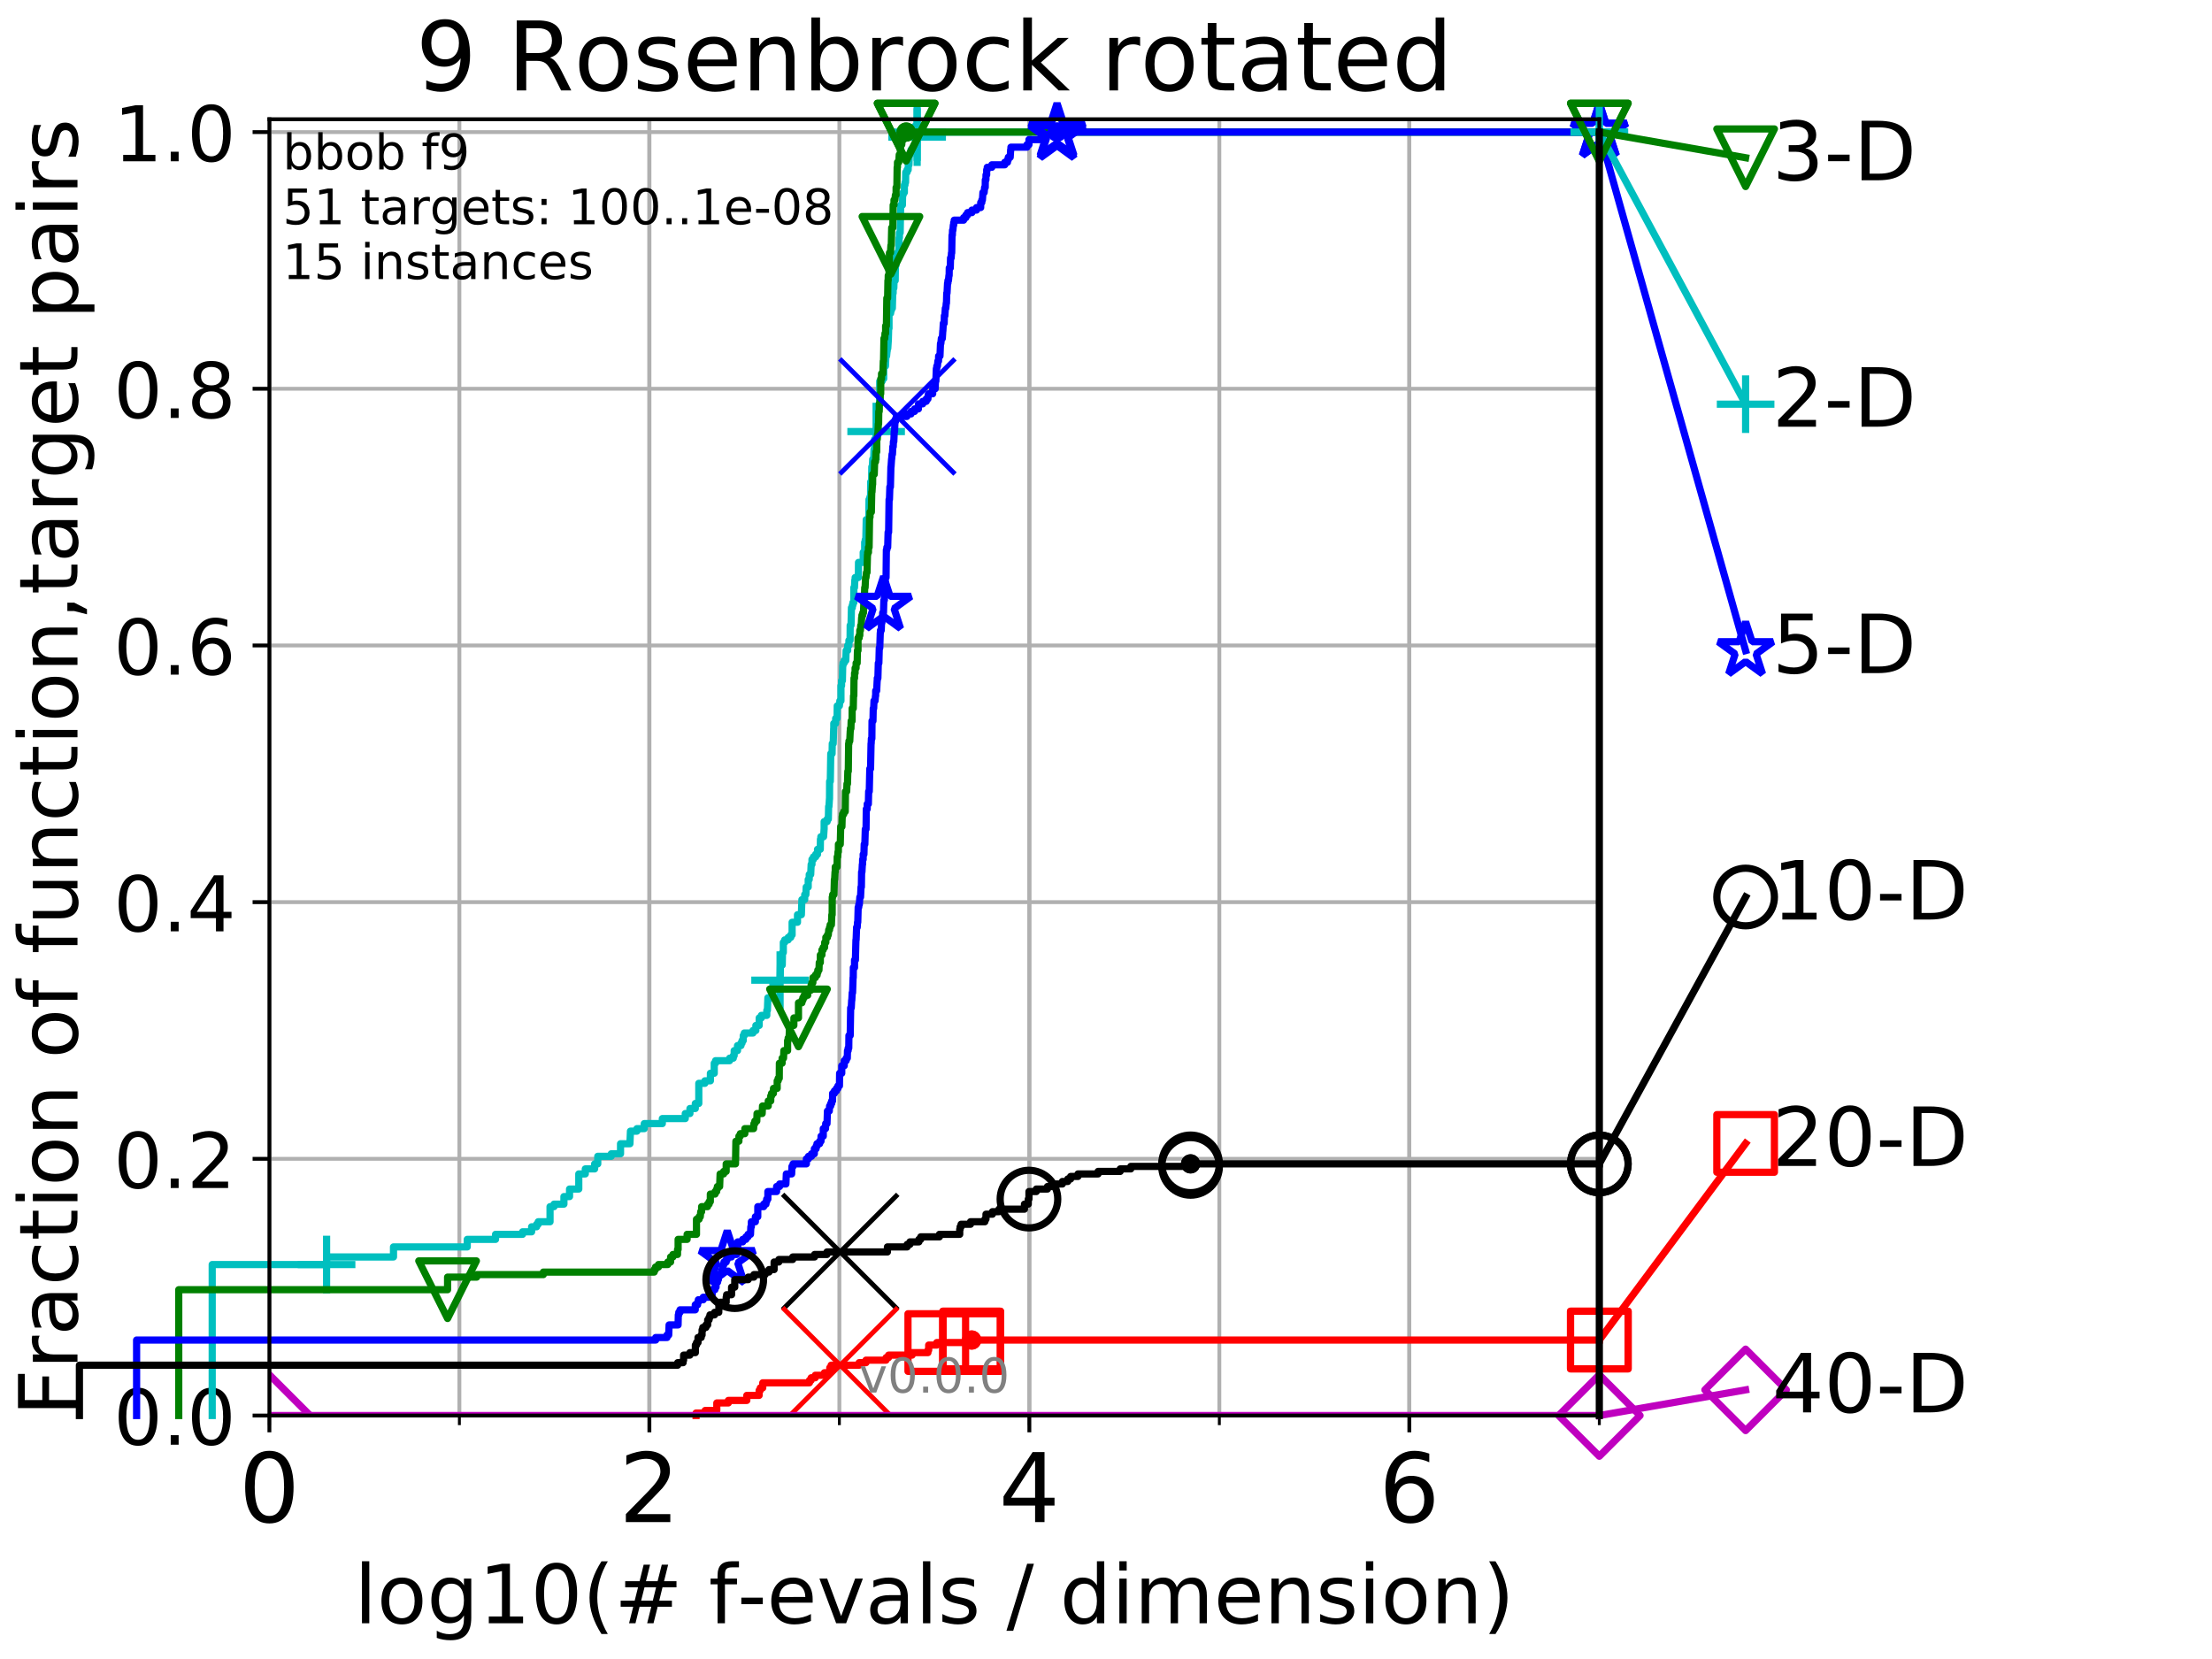 <?xml version="1.0" encoding="utf-8" standalone="no"?>
<!DOCTYPE svg PUBLIC "-//W3C//DTD SVG 1.1//EN"
  "http://www.w3.org/Graphics/SVG/1.1/DTD/svg11.dtd">
<!-- Created with matplotlib (http://matplotlib.org/) -->
<svg height="345.6pt" version="1.1" viewBox="0 0 460.8 345.6" width="460.8pt" xmlns="http://www.w3.org/2000/svg" xmlns:xlink="http://www.w3.org/1999/xlink">
 <defs>
  <style type="text/css">
*{stroke-linecap:butt;stroke-linejoin:round;}
  </style>
 </defs>
 <g id="figure_1">
  <g id="patch_1">
   <path d="M 0 345.6 
L 460.8 345.6 
L 460.8 0 
L 0 0 
z
" style="fill:#ffffff;"/>
  </g>
  <g id="axes_1">
   <g id="patch_2">
    <path d="M 56.12 294.88 
L 333.168 294.88 
L 333.168 24.84 
L 56.12 24.84 
z
" style="fill:#ffffff;"/>
   </g>
   <g id="matplotlib.axis_1">
    <g id="xtick_1">
     <g id="line2d_1">
      <path clip-path="url(#p0c0244f423)" d="M 56.12 294.88 
L 56.12 24.84 
" style="fill:none;stroke:#b0b0b0;stroke-linecap:square;stroke-width:0.8;"/>
     </g>
     <g id="line2d_2">
      <defs>
       <path d="M 0 0 
L 0 3.5 
" id="m9169dc4690" style="stroke:#000000;stroke-width:0.8;"/>
      </defs>
      <g>
       <use style="stroke:#000000;stroke-width:0.8;" x="56.12" xlink:href="#m9169dc4690" y="294.88"/>
      </g>
     </g>
     <g id="text_1">
      <!-- 0 -->
      <defs>
       <path d="M 31.781 66.406 
Q 24.172 66.406 20.328 58.906 
Q 16.5 51.422 16.5 36.375 
Q 16.5 21.391 20.328 13.891 
Q 24.172 6.391 31.781 6.391 
Q 39.453 6.391 43.281 13.891 
Q 47.125 21.391 47.125 36.375 
Q 47.125 51.422 43.281 58.906 
Q 39.453 66.406 31.781 66.406 
z
M 31.781 74.219 
Q 44.047 74.219 50.516 64.516 
Q 56.984 54.828 56.984 36.375 
Q 56.984 17.969 50.516 8.266 
Q 44.047 -1.422 31.781 -1.422 
Q 19.531 -1.422 13.062 8.266 
Q 6.594 17.969 6.594 36.375 
Q 6.594 54.828 13.062 64.516 
Q 19.531 74.219 31.781 74.219 
z
" id="DejaVuSans-30"/>
      </defs>
      <g transform="translate(49.758 317.077)scale(0.2 -0.2)">
       <use xlink:href="#DejaVuSans-30"/>
      </g>
     </g>
    </g>
    <g id="xtick_2">
     <g id="line2d_3">
      <path clip-path="url(#p0c0244f423)" d="M 135.277 294.88 
L 135.277 24.84 
" style="fill:none;stroke:#b0b0b0;stroke-linecap:square;stroke-width:0.8;"/>
     </g>
     <g id="line2d_4">
      <g>
       <use style="stroke:#000000;stroke-width:0.8;" x="135.277" xlink:href="#m9169dc4690" y="294.88"/>
      </g>
     </g>
     <g id="text_2">
      <!-- 2 -->
      <defs>
       <path d="M 19.188 8.297 
L 53.609 8.297 
L 53.609 0 
L 7.328 0 
L 7.328 8.297 
Q 12.938 14.109 22.625 23.891 
Q 32.328 33.688 34.812 36.531 
Q 39.547 41.844 41.422 45.531 
Q 43.312 49.219 43.312 52.781 
Q 43.312 58.594 39.234 62.25 
Q 35.156 65.922 28.609 65.922 
Q 23.969 65.922 18.812 64.312 
Q 13.672 62.703 7.812 59.422 
L 7.812 69.391 
Q 13.766 71.781 18.938 73 
Q 24.125 74.219 28.422 74.219 
Q 39.75 74.219 46.484 68.547 
Q 53.219 62.891 53.219 53.422 
Q 53.219 48.922 51.531 44.891 
Q 49.859 40.875 45.406 35.406 
Q 44.188 33.984 37.641 27.219 
Q 31.109 20.453 19.188 8.297 
z
" id="DejaVuSans-32"/>
      </defs>
      <g transform="translate(128.914 317.077)scale(0.2 -0.2)">
       <use xlink:href="#DejaVuSans-32"/>
      </g>
     </g>
    </g>
    <g id="xtick_3">
     <g id="line2d_5">
      <path clip-path="url(#p0c0244f423)" d="M 214.433 294.88 
L 214.433 24.84 
" style="fill:none;stroke:#b0b0b0;stroke-linecap:square;stroke-width:0.8;"/>
     </g>
     <g id="line2d_6">
      <g>
       <use style="stroke:#000000;stroke-width:0.8;" x="214.433" xlink:href="#m9169dc4690" y="294.88"/>
      </g>
     </g>
     <g id="text_3">
      <!-- 4 -->
      <defs>
       <path d="M 37.797 64.312 
L 12.891 25.391 
L 37.797 25.391 
z
M 35.203 72.906 
L 47.609 72.906 
L 47.609 25.391 
L 58.016 25.391 
L 58.016 17.188 
L 47.609 17.188 
L 47.609 0 
L 37.797 0 
L 37.797 17.188 
L 4.891 17.188 
L 4.891 26.703 
z
" id="DejaVuSans-34"/>
      </defs>
      <g transform="translate(208.071 317.077)scale(0.2 -0.2)">
       <use xlink:href="#DejaVuSans-34"/>
      </g>
     </g>
    </g>
    <g id="xtick_4">
     <g id="line2d_7">
      <path clip-path="url(#p0c0244f423)" d="M 293.59 294.88 
L 293.59 24.84 
" style="fill:none;stroke:#b0b0b0;stroke-linecap:square;stroke-width:0.8;"/>
     </g>
     <g id="line2d_8">
      <g>
       <use style="stroke:#000000;stroke-width:0.8;" x="293.59" xlink:href="#m9169dc4690" y="294.88"/>
      </g>
     </g>
     <g id="text_4">
      <!-- 6 -->
      <defs>
       <path d="M 33.016 40.375 
Q 26.375 40.375 22.484 35.828 
Q 18.609 31.297 18.609 23.391 
Q 18.609 15.531 22.484 10.953 
Q 26.375 6.391 33.016 6.391 
Q 39.656 6.391 43.531 10.953 
Q 47.406 15.531 47.406 23.391 
Q 47.406 31.297 43.531 35.828 
Q 39.656 40.375 33.016 40.375 
z
M 52.594 71.297 
L 52.594 62.312 
Q 48.875 64.062 45.094 64.984 
Q 41.312 65.922 37.594 65.922 
Q 27.828 65.922 22.672 59.328 
Q 17.531 52.734 16.797 39.406 
Q 19.672 43.656 24.016 45.922 
Q 28.375 48.188 33.594 48.188 
Q 44.578 48.188 50.953 41.516 
Q 57.328 34.859 57.328 23.391 
Q 57.328 12.156 50.688 5.359 
Q 44.047 -1.422 33.016 -1.422 
Q 20.359 -1.422 13.672 8.266 
Q 6.984 17.969 6.984 36.375 
Q 6.984 53.656 15.188 63.938 
Q 23.391 74.219 37.203 74.219 
Q 40.922 74.219 44.703 73.484 
Q 48.484 72.75 52.594 71.297 
z
" id="DejaVuSans-36"/>
      </defs>
      <g transform="translate(287.227 317.077)scale(0.2 -0.2)">
       <use xlink:href="#DejaVuSans-36"/>
      </g>
     </g>
    </g>
    <g id="xtick_5">
     <g id="line2d_9">
      <path clip-path="url(#p0c0244f423)" d="M 56.12 294.88 
L 56.12 24.84 
" style="fill:none;stroke:#b0b0b0;stroke-linecap:square;stroke-width:0.8;"/>
     </g>
     <g id="line2d_10">
      <defs>
       <path d="M 0 0 
L 0 2 
" id="m977f449c64" style="stroke:#000000;stroke-width:0.6;"/>
      </defs>
      <g>
       <use style="stroke:#000000;stroke-width:0.6;" x="56.12" xlink:href="#m977f449c64" y="294.88"/>
      </g>
     </g>
    </g>
    <g id="xtick_6">
     <g id="line2d_11">
      <path clip-path="url(#p0c0244f423)" d="M 95.698 294.88 
L 95.698 24.84 
" style="fill:none;stroke:#b0b0b0;stroke-linecap:square;stroke-width:0.8;"/>
     </g>
     <g id="line2d_12">
      <g>
       <use style="stroke:#000000;stroke-width:0.6;" x="95.698" xlink:href="#m977f449c64" y="294.88"/>
      </g>
     </g>
    </g>
    <g id="xtick_7">
     <g id="line2d_13">
      <path clip-path="url(#p0c0244f423)" d="M 135.277 294.88 
L 135.277 24.84 
" style="fill:none;stroke:#b0b0b0;stroke-linecap:square;stroke-width:0.8;"/>
     </g>
     <g id="line2d_14">
      <g>
       <use style="stroke:#000000;stroke-width:0.6;" x="135.277" xlink:href="#m977f449c64" y="294.88"/>
      </g>
     </g>
    </g>
    <g id="xtick_8">
     <g id="line2d_15">
      <path clip-path="url(#p0c0244f423)" d="M 174.855 294.88 
L 174.855 24.84 
" style="fill:none;stroke:#b0b0b0;stroke-linecap:square;stroke-width:0.8;"/>
     </g>
     <g id="line2d_16">
      <g>
       <use style="stroke:#000000;stroke-width:0.6;" x="174.855" xlink:href="#m977f449c64" y="294.88"/>
      </g>
     </g>
    </g>
    <g id="xtick_9">
     <g id="line2d_17">
      <path clip-path="url(#p0c0244f423)" d="M 214.433 294.88 
L 214.433 24.84 
" style="fill:none;stroke:#b0b0b0;stroke-linecap:square;stroke-width:0.8;"/>
     </g>
     <g id="line2d_18">
      <g>
       <use style="stroke:#000000;stroke-width:0.6;" x="214.433" xlink:href="#m977f449c64" y="294.88"/>
      </g>
     </g>
    </g>
    <g id="xtick_10">
     <g id="line2d_19">
      <path clip-path="url(#p0c0244f423)" d="M 254.011 294.88 
L 254.011 24.84 
" style="fill:none;stroke:#b0b0b0;stroke-linecap:square;stroke-width:0.8;"/>
     </g>
     <g id="line2d_20">
      <g>
       <use style="stroke:#000000;stroke-width:0.6;" x="254.011" xlink:href="#m977f449c64" y="294.88"/>
      </g>
     </g>
    </g>
    <g id="xtick_11">
     <g id="line2d_21">
      <path clip-path="url(#p0c0244f423)" d="M 293.59 294.88 
L 293.59 24.84 
" style="fill:none;stroke:#b0b0b0;stroke-linecap:square;stroke-width:0.8;"/>
     </g>
     <g id="line2d_22">
      <g>
       <use style="stroke:#000000;stroke-width:0.6;" x="293.59" xlink:href="#m977f449c64" y="294.88"/>
      </g>
     </g>
    </g>
    <g id="xtick_12">
     <g id="line2d_23">
      <path clip-path="url(#p0c0244f423)" d="M 333.168 294.88 
L 333.168 24.84 
" style="fill:none;stroke:#b0b0b0;stroke-linecap:square;stroke-width:0.8;"/>
     </g>
     <g id="line2d_24">
      <g>
       <use style="stroke:#000000;stroke-width:0.6;" x="333.168" xlink:href="#m977f449c64" y="294.88"/>
      </g>
     </g>
    </g>
    <g id="text_5">
     <!-- log10(# f-evals / dimension) -->
     <defs>
      <path d="M 9.422 75.984 
L 18.406 75.984 
L 18.406 0 
L 9.422 0 
z
" id="DejaVuSans-6c"/>
      <path d="M 30.609 48.391 
Q 23.391 48.391 19.188 42.75 
Q 14.984 37.109 14.984 27.297 
Q 14.984 17.484 19.156 11.844 
Q 23.344 6.203 30.609 6.203 
Q 37.797 6.203 41.984 11.859 
Q 46.188 17.531 46.188 27.297 
Q 46.188 37.016 41.984 42.703 
Q 37.797 48.391 30.609 48.391 
z
M 30.609 56 
Q 42.328 56 49.016 48.375 
Q 55.719 40.766 55.719 27.297 
Q 55.719 13.875 49.016 6.219 
Q 42.328 -1.422 30.609 -1.422 
Q 18.844 -1.422 12.172 6.219 
Q 5.516 13.875 5.516 27.297 
Q 5.516 40.766 12.172 48.375 
Q 18.844 56 30.609 56 
z
" id="DejaVuSans-6f"/>
      <path d="M 45.406 27.984 
Q 45.406 37.75 41.375 43.109 
Q 37.359 48.484 30.078 48.484 
Q 22.859 48.484 18.828 43.109 
Q 14.797 37.75 14.797 27.984 
Q 14.797 18.266 18.828 12.891 
Q 22.859 7.516 30.078 7.516 
Q 37.359 7.516 41.375 12.891 
Q 45.406 18.266 45.406 27.984 
z
M 54.391 6.781 
Q 54.391 -7.172 48.188 -13.984 
Q 42 -20.797 29.203 -20.797 
Q 24.469 -20.797 20.266 -20.094 
Q 16.062 -19.391 12.109 -17.922 
L 12.109 -9.188 
Q 16.062 -11.328 19.922 -12.344 
Q 23.781 -13.375 27.781 -13.375 
Q 36.625 -13.375 41.016 -8.766 
Q 45.406 -4.156 45.406 5.172 
L 45.406 9.625 
Q 42.625 4.781 38.281 2.391 
Q 33.938 0 27.875 0 
Q 17.828 0 11.672 7.656 
Q 5.516 15.328 5.516 27.984 
Q 5.516 40.672 11.672 48.328 
Q 17.828 56 27.875 56 
Q 33.938 56 38.281 53.609 
Q 42.625 51.219 45.406 46.391 
L 45.406 54.688 
L 54.391 54.688 
z
" id="DejaVuSans-67"/>
      <path d="M 12.406 8.297 
L 28.516 8.297 
L 28.516 63.922 
L 10.984 60.406 
L 10.984 69.391 
L 28.422 72.906 
L 38.281 72.906 
L 38.281 8.297 
L 54.391 8.297 
L 54.391 0 
L 12.406 0 
z
" id="DejaVuSans-31"/>
      <path d="M 31 75.875 
Q 24.469 64.656 21.281 53.656 
Q 18.109 42.672 18.109 31.391 
Q 18.109 20.125 21.312 9.062 
Q 24.516 -2 31 -13.188 
L 23.188 -13.188 
Q 15.875 -1.703 12.234 9.375 
Q 8.594 20.453 8.594 31.391 
Q 8.594 42.281 12.203 53.312 
Q 15.828 64.359 23.188 75.875 
z
" id="DejaVuSans-28"/>
      <path d="M 51.125 44 
L 36.922 44 
L 32.812 27.688 
L 47.125 27.688 
z
M 43.797 71.781 
L 38.719 51.516 
L 52.984 51.516 
L 58.109 71.781 
L 65.922 71.781 
L 60.891 51.516 
L 76.125 51.516 
L 76.125 44 
L 58.984 44 
L 54.984 27.688 
L 70.516 27.688 
L 70.516 20.219 
L 53.078 20.219 
L 48 0 
L 40.188 0 
L 45.219 20.219 
L 30.906 20.219 
L 25.875 0 
L 18.016 0 
L 23.094 20.219 
L 7.719 20.219 
L 7.719 27.688 
L 24.906 27.688 
L 29 44 
L 13.281 44 
L 13.281 51.516 
L 30.906 51.516 
L 35.891 71.781 
z
" id="DejaVuSans-23"/>
      <path id="DejaVuSans-20"/>
      <path d="M 37.109 75.984 
L 37.109 68.5 
L 28.516 68.5 
Q 23.688 68.5 21.797 66.547 
Q 19.922 64.594 19.922 59.516 
L 19.922 54.688 
L 34.719 54.688 
L 34.719 47.703 
L 19.922 47.703 
L 19.922 0 
L 10.891 0 
L 10.891 47.703 
L 2.297 47.703 
L 2.297 54.688 
L 10.891 54.688 
L 10.891 58.5 
Q 10.891 67.625 15.141 71.797 
Q 19.391 75.984 28.609 75.984 
z
" id="DejaVuSans-66"/>
      <path d="M 4.891 31.391 
L 31.203 31.391 
L 31.203 23.391 
L 4.891 23.391 
z
" id="DejaVuSans-2d"/>
      <path d="M 56.203 29.594 
L 56.203 25.203 
L 14.891 25.203 
Q 15.484 15.922 20.484 11.062 
Q 25.484 6.203 34.422 6.203 
Q 39.594 6.203 44.453 7.469 
Q 49.312 8.734 54.109 11.281 
L 54.109 2.781 
Q 49.266 0.734 44.188 -0.344 
Q 39.109 -1.422 33.891 -1.422 
Q 20.797 -1.422 13.156 6.188 
Q 5.516 13.812 5.516 26.812 
Q 5.516 40.234 12.766 48.109 
Q 20.016 56 32.328 56 
Q 43.359 56 49.781 48.891 
Q 56.203 41.797 56.203 29.594 
z
M 47.219 32.234 
Q 47.125 39.594 43.094 43.984 
Q 39.062 48.391 32.422 48.391 
Q 24.906 48.391 20.391 44.141 
Q 15.875 39.891 15.188 32.172 
z
" id="DejaVuSans-65"/>
      <path d="M 2.984 54.688 
L 12.5 54.688 
L 29.594 8.797 
L 46.688 54.688 
L 56.203 54.688 
L 35.688 0 
L 23.484 0 
z
" id="DejaVuSans-76"/>
      <path d="M 34.281 27.484 
Q 23.391 27.484 19.188 25 
Q 14.984 22.516 14.984 16.5 
Q 14.984 11.719 18.141 8.906 
Q 21.297 6.109 26.703 6.109 
Q 34.188 6.109 38.703 11.406 
Q 43.219 16.703 43.219 25.484 
L 43.219 27.484 
z
M 52.203 31.203 
L 52.203 0 
L 43.219 0 
L 43.219 8.297 
Q 40.141 3.328 35.547 0.953 
Q 30.953 -1.422 24.312 -1.422 
Q 15.922 -1.422 10.953 3.297 
Q 6 8.016 6 15.922 
Q 6 25.141 12.172 29.828 
Q 18.359 34.516 30.609 34.516 
L 43.219 34.516 
L 43.219 35.406 
Q 43.219 41.609 39.141 45 
Q 35.062 48.391 27.688 48.391 
Q 23 48.391 18.547 47.266 
Q 14.109 46.141 10.016 43.891 
L 10.016 52.203 
Q 14.938 54.109 19.578 55.047 
Q 24.219 56 28.609 56 
Q 40.484 56 46.344 49.844 
Q 52.203 43.703 52.203 31.203 
z
" id="DejaVuSans-61"/>
      <path d="M 44.281 53.078 
L 44.281 44.578 
Q 40.484 46.531 36.375 47.5 
Q 32.281 48.484 27.875 48.484 
Q 21.188 48.484 17.844 46.438 
Q 14.5 44.391 14.5 40.281 
Q 14.5 37.156 16.891 35.375 
Q 19.281 33.594 26.516 31.984 
L 29.594 31.297 
Q 39.156 29.25 43.188 25.516 
Q 47.219 21.781 47.219 15.094 
Q 47.219 7.469 41.188 3.016 
Q 35.156 -1.422 24.609 -1.422 
Q 20.219 -1.422 15.453 -0.562 
Q 10.688 0.297 5.422 2 
L 5.422 11.281 
Q 10.406 8.688 15.234 7.391 
Q 20.062 6.109 24.812 6.109 
Q 31.156 6.109 34.562 8.281 
Q 37.984 10.453 37.984 14.406 
Q 37.984 18.062 35.516 20.016 
Q 33.062 21.969 24.703 23.781 
L 21.578 24.516 
Q 13.234 26.266 9.516 29.906 
Q 5.812 33.547 5.812 39.891 
Q 5.812 47.609 11.281 51.797 
Q 16.75 56 26.812 56 
Q 31.781 56 36.172 55.266 
Q 40.578 54.547 44.281 53.078 
z
" id="DejaVuSans-73"/>
      <path d="M 25.391 72.906 
L 33.688 72.906 
L 8.297 -9.281 
L 0 -9.281 
z
" id="DejaVuSans-2f"/>
      <path d="M 45.406 46.391 
L 45.406 75.984 
L 54.391 75.984 
L 54.391 0 
L 45.406 0 
L 45.406 8.203 
Q 42.578 3.328 38.25 0.953 
Q 33.938 -1.422 27.875 -1.422 
Q 17.969 -1.422 11.734 6.484 
Q 5.516 14.406 5.516 27.297 
Q 5.516 40.188 11.734 48.094 
Q 17.969 56 27.875 56 
Q 33.938 56 38.25 53.625 
Q 42.578 51.266 45.406 46.391 
z
M 14.797 27.297 
Q 14.797 17.391 18.875 11.75 
Q 22.953 6.109 30.078 6.109 
Q 37.203 6.109 41.297 11.75 
Q 45.406 17.391 45.406 27.297 
Q 45.406 37.203 41.297 42.844 
Q 37.203 48.484 30.078 48.484 
Q 22.953 48.484 18.875 42.844 
Q 14.797 37.203 14.797 27.297 
z
" id="DejaVuSans-64"/>
      <path d="M 9.422 54.688 
L 18.406 54.688 
L 18.406 0 
L 9.422 0 
z
M 9.422 75.984 
L 18.406 75.984 
L 18.406 64.594 
L 9.422 64.594 
z
" id="DejaVuSans-69"/>
      <path d="M 52 44.188 
Q 55.375 50.25 60.062 53.125 
Q 64.75 56 71.094 56 
Q 79.641 56 84.281 50.016 
Q 88.922 44.047 88.922 33.016 
L 88.922 0 
L 79.891 0 
L 79.891 32.719 
Q 79.891 40.578 77.094 44.375 
Q 74.312 48.188 68.609 48.188 
Q 61.625 48.188 57.562 43.547 
Q 53.516 38.922 53.516 30.906 
L 53.516 0 
L 44.484 0 
L 44.484 32.719 
Q 44.484 40.625 41.703 44.406 
Q 38.922 48.188 33.109 48.188 
Q 26.219 48.188 22.156 43.531 
Q 18.109 38.875 18.109 30.906 
L 18.109 0 
L 9.078 0 
L 9.078 54.688 
L 18.109 54.688 
L 18.109 46.188 
Q 21.188 51.219 25.484 53.609 
Q 29.781 56 35.688 56 
Q 41.656 56 45.828 52.969 
Q 50 49.953 52 44.188 
z
" id="DejaVuSans-6d"/>
      <path d="M 54.891 33.016 
L 54.891 0 
L 45.906 0 
L 45.906 32.719 
Q 45.906 40.484 42.875 44.328 
Q 39.844 48.188 33.797 48.188 
Q 26.516 48.188 22.312 43.547 
Q 18.109 38.922 18.109 30.906 
L 18.109 0 
L 9.078 0 
L 9.078 54.688 
L 18.109 54.688 
L 18.109 46.188 
Q 21.344 51.125 25.703 53.562 
Q 30.078 56 35.797 56 
Q 45.219 56 50.047 50.172 
Q 54.891 44.344 54.891 33.016 
z
" id="DejaVuSans-6e"/>
      <path d="M 8.016 75.875 
L 15.828 75.875 
Q 23.141 64.359 26.781 53.312 
Q 30.422 42.281 30.422 31.391 
Q 30.422 20.453 26.781 9.375 
Q 23.141 -1.703 15.828 -13.188 
L 8.016 -13.188 
Q 14.5 -2 17.703 9.062 
Q 20.906 20.125 20.906 31.391 
Q 20.906 42.672 17.703 53.656 
Q 14.5 64.656 8.016 75.875 
z
" id="DejaVuSans-29"/>
     </defs>
     <g transform="translate(73.803 338.154)scale(0.17 -0.17)">
      <use xlink:href="#DejaVuSans-6c"/>
      <use x="27.783" xlink:href="#DejaVuSans-6f"/>
      <use x="88.965" xlink:href="#DejaVuSans-67"/>
      <use x="152.441" xlink:href="#DejaVuSans-31"/>
      <use x="216.064" xlink:href="#DejaVuSans-30"/>
      <use x="279.688" xlink:href="#DejaVuSans-28"/>
      <use x="318.701" xlink:href="#DejaVuSans-23"/>
      <use x="402.49" xlink:href="#DejaVuSans-20"/>
      <use x="434.277" xlink:href="#DejaVuSans-66"/>
      <use x="469.404" xlink:href="#DejaVuSans-2d"/>
      <use x="505.488" xlink:href="#DejaVuSans-65"/>
      <use x="567.012" xlink:href="#DejaVuSans-76"/>
      <use x="626.191" xlink:href="#DejaVuSans-61"/>
      <use x="687.471" xlink:href="#DejaVuSans-6c"/>
      <use x="715.254" xlink:href="#DejaVuSans-73"/>
      <use x="767.354" xlink:href="#DejaVuSans-20"/>
      <use x="799.141" xlink:href="#DejaVuSans-2f"/>
      <use x="832.832" xlink:href="#DejaVuSans-20"/>
      <use x="864.619" xlink:href="#DejaVuSans-64"/>
      <use x="928.096" xlink:href="#DejaVuSans-69"/>
      <use x="955.879" xlink:href="#DejaVuSans-6d"/>
      <use x="1053.291" xlink:href="#DejaVuSans-65"/>
      <use x="1114.814" xlink:href="#DejaVuSans-6e"/>
      <use x="1178.193" xlink:href="#DejaVuSans-73"/>
      <use x="1230.293" xlink:href="#DejaVuSans-69"/>
      <use x="1258.076" xlink:href="#DejaVuSans-6f"/>
      <use x="1319.258" xlink:href="#DejaVuSans-6e"/>
      <use x="1382.637" xlink:href="#DejaVuSans-29"/>
     </g>
    </g>
   </g>
   <g id="matplotlib.axis_2">
    <g id="ytick_1">
     <g id="line2d_25">
      <path clip-path="url(#p0c0244f423)" d="M 56.12 294.88 
L 333.168 294.88 
" style="fill:none;stroke:#b0b0b0;stroke-linecap:square;stroke-width:0.8;"/>
     </g>
     <g id="line2d_26">
      <defs>
       <path d="M 0 0 
L -3.5 0 
" id="m9458e59fdc" style="stroke:#000000;stroke-width:0.8;"/>
      </defs>
      <g>
       <use style="stroke:#000000;stroke-width:0.8;" x="56.12" xlink:href="#m9458e59fdc" y="294.88"/>
      </g>
     </g>
     <g id="text_6">
      <!-- 0.0 -->
      <defs>
       <path d="M 10.688 12.406 
L 21 12.406 
L 21 0 
L 10.688 0 
z
" id="DejaVuSans-2e"/>
      </defs>
      <g transform="translate(23.675 300.959)scale(0.16 -0.16)">
       <use xlink:href="#DejaVuSans-30"/>
       <use x="63.623" xlink:href="#DejaVuSans-2e"/>
       <use x="95.41" xlink:href="#DejaVuSans-30"/>
      </g>
     </g>
    </g>
    <g id="ytick_2">
     <g id="line2d_27">
      <path clip-path="url(#p0c0244f423)" d="M 56.12 241.407 
L 333.168 241.407 
" style="fill:none;stroke:#b0b0b0;stroke-linecap:square;stroke-width:0.8;"/>
     </g>
     <g id="line2d_28">
      <g>
       <use style="stroke:#000000;stroke-width:0.8;" x="56.12" xlink:href="#m9458e59fdc" y="241.407"/>
      </g>
     </g>
     <g id="text_7">
      <!-- 0.2 -->
      <g transform="translate(23.675 247.485)scale(0.16 -0.16)">
       <use xlink:href="#DejaVuSans-30"/>
       <use x="63.623" xlink:href="#DejaVuSans-2e"/>
       <use x="95.41" xlink:href="#DejaVuSans-32"/>
      </g>
     </g>
    </g>
    <g id="ytick_3">
     <g id="line2d_29">
      <path clip-path="url(#p0c0244f423)" d="M 56.12 187.933 
L 333.168 187.933 
" style="fill:none;stroke:#b0b0b0;stroke-linecap:square;stroke-width:0.8;"/>
     </g>
     <g id="line2d_30">
      <g>
       <use style="stroke:#000000;stroke-width:0.8;" x="56.12" xlink:href="#m9458e59fdc" y="187.933"/>
      </g>
     </g>
     <g id="text_8">
      <!-- 0.4 -->
      <g transform="translate(23.675 194.012)scale(0.16 -0.16)">
       <use xlink:href="#DejaVuSans-30"/>
       <use x="63.623" xlink:href="#DejaVuSans-2e"/>
       <use x="95.41" xlink:href="#DejaVuSans-34"/>
      </g>
     </g>
    </g>
    <g id="ytick_4">
     <g id="line2d_31">
      <path clip-path="url(#p0c0244f423)" d="M 56.12 134.46 
L 333.168 134.46 
" style="fill:none;stroke:#b0b0b0;stroke-linecap:square;stroke-width:0.8;"/>
     </g>
     <g id="line2d_32">
      <g>
       <use style="stroke:#000000;stroke-width:0.8;" x="56.12" xlink:href="#m9458e59fdc" y="134.46"/>
      </g>
     </g>
     <g id="text_9">
      <!-- 0.6 -->
      <g transform="translate(23.675 140.539)scale(0.16 -0.16)">
       <use xlink:href="#DejaVuSans-30"/>
       <use x="63.623" xlink:href="#DejaVuSans-2e"/>
       <use x="95.41" xlink:href="#DejaVuSans-36"/>
      </g>
     </g>
    </g>
    <g id="ytick_5">
     <g id="line2d_33">
      <path clip-path="url(#p0c0244f423)" d="M 56.12 80.987 
L 333.168 80.987 
" style="fill:none;stroke:#b0b0b0;stroke-linecap:square;stroke-width:0.8;"/>
     </g>
     <g id="line2d_34">
      <g>
       <use style="stroke:#000000;stroke-width:0.8;" x="56.12" xlink:href="#m9458e59fdc" y="80.987"/>
      </g>
     </g>
     <g id="text_10">
      <!-- 0.8 -->
      <defs>
       <path d="M 31.781 34.625 
Q 24.75 34.625 20.719 30.859 
Q 16.703 27.094 16.703 20.516 
Q 16.703 13.922 20.719 10.156 
Q 24.75 6.391 31.781 6.391 
Q 38.812 6.391 42.859 10.172 
Q 46.922 13.969 46.922 20.516 
Q 46.922 27.094 42.891 30.859 
Q 38.875 34.625 31.781 34.625 
z
M 21.922 38.812 
Q 15.578 40.375 12.031 44.719 
Q 8.5 49.078 8.5 55.328 
Q 8.5 64.062 14.719 69.141 
Q 20.953 74.219 31.781 74.219 
Q 42.672 74.219 48.875 69.141 
Q 55.078 64.062 55.078 55.328 
Q 55.078 49.078 51.531 44.719 
Q 48 40.375 41.703 38.812 
Q 48.828 37.156 52.797 32.312 
Q 56.781 27.484 56.781 20.516 
Q 56.781 9.906 50.312 4.234 
Q 43.844 -1.422 31.781 -1.422 
Q 19.734 -1.422 13.25 4.234 
Q 6.781 9.906 6.781 20.516 
Q 6.781 27.484 10.781 32.312 
Q 14.797 37.156 21.922 38.812 
z
M 18.312 54.391 
Q 18.312 48.734 21.844 45.562 
Q 25.391 42.391 31.781 42.391 
Q 38.141 42.391 41.719 45.562 
Q 45.312 48.734 45.312 54.391 
Q 45.312 60.062 41.719 63.234 
Q 38.141 66.406 31.781 66.406 
Q 25.391 66.406 21.844 63.234 
Q 18.312 60.062 18.312 54.391 
z
" id="DejaVuSans-38"/>
      </defs>
      <g transform="translate(23.675 87.066)scale(0.16 -0.16)">
       <use xlink:href="#DejaVuSans-30"/>
       <use x="63.623" xlink:href="#DejaVuSans-2e"/>
       <use x="95.41" xlink:href="#DejaVuSans-38"/>
      </g>
     </g>
    </g>
    <g id="ytick_6">
     <g id="line2d_35">
      <path clip-path="url(#p0c0244f423)" d="M 56.12 27.514 
L 333.168 27.514 
" style="fill:none;stroke:#b0b0b0;stroke-linecap:square;stroke-width:0.8;"/>
     </g>
     <g id="line2d_36">
      <g>
       <use style="stroke:#000000;stroke-width:0.8;" x="56.12" xlink:href="#m9458e59fdc" y="27.514"/>
      </g>
     </g>
     <g id="text_11">
      <!-- 1.0 -->
      <g transform="translate(23.675 33.592)scale(0.16 -0.16)">
       <use xlink:href="#DejaVuSans-31"/>
       <use x="63.623" xlink:href="#DejaVuSans-2e"/>
       <use x="95.41" xlink:href="#DejaVuSans-30"/>
      </g>
     </g>
    </g>
    <g id="text_12">
     <!-- Fraction of function,target pairs -->
     <defs>
      <path d="M 9.812 72.906 
L 51.703 72.906 
L 51.703 64.594 
L 19.672 64.594 
L 19.672 43.109 
L 48.578 43.109 
L 48.578 34.812 
L 19.672 34.812 
L 19.672 0 
L 9.812 0 
z
" id="DejaVuSans-46"/>
      <path d="M 41.109 46.297 
Q 39.594 47.172 37.812 47.578 
Q 36.031 48 33.891 48 
Q 26.266 48 22.188 43.047 
Q 18.109 38.094 18.109 28.812 
L 18.109 0 
L 9.078 0 
L 9.078 54.688 
L 18.109 54.688 
L 18.109 46.188 
Q 20.953 51.172 25.484 53.578 
Q 30.031 56 36.531 56 
Q 37.453 56 38.578 55.875 
Q 39.703 55.766 41.062 55.516 
z
" id="DejaVuSans-72"/>
      <path d="M 48.781 52.594 
L 48.781 44.188 
Q 44.969 46.297 41.141 47.344 
Q 37.312 48.391 33.406 48.391 
Q 24.656 48.391 19.812 42.844 
Q 14.984 37.312 14.984 27.297 
Q 14.984 17.281 19.812 11.734 
Q 24.656 6.203 33.406 6.203 
Q 37.312 6.203 41.141 7.25 
Q 44.969 8.297 48.781 10.406 
L 48.781 2.094 
Q 45.016 0.344 40.984 -0.531 
Q 36.969 -1.422 32.422 -1.422 
Q 20.062 -1.422 12.781 6.344 
Q 5.516 14.109 5.516 27.297 
Q 5.516 40.672 12.859 48.328 
Q 20.219 56 33.016 56 
Q 37.156 56 41.109 55.141 
Q 45.062 54.297 48.781 52.594 
z
" id="DejaVuSans-63"/>
      <path d="M 18.312 70.219 
L 18.312 54.688 
L 36.812 54.688 
L 36.812 47.703 
L 18.312 47.703 
L 18.312 18.016 
Q 18.312 11.328 20.141 9.422 
Q 21.969 7.516 27.594 7.516 
L 36.812 7.516 
L 36.812 0 
L 27.594 0 
Q 17.188 0 13.234 3.875 
Q 9.281 7.766 9.281 18.016 
L 9.281 47.703 
L 2.688 47.703 
L 2.688 54.688 
L 9.281 54.688 
L 9.281 70.219 
z
" id="DejaVuSans-74"/>
      <path d="M 8.5 21.578 
L 8.5 54.688 
L 17.484 54.688 
L 17.484 21.922 
Q 17.484 14.156 20.5 10.266 
Q 23.531 6.391 29.594 6.391 
Q 36.859 6.391 41.078 11.031 
Q 45.312 15.672 45.312 23.688 
L 45.312 54.688 
L 54.297 54.688 
L 54.297 0 
L 45.312 0 
L 45.312 8.406 
Q 42.047 3.422 37.719 1 
Q 33.406 -1.422 27.688 -1.422 
Q 18.266 -1.422 13.375 4.438 
Q 8.5 10.297 8.5 21.578 
z
M 31.109 56 
z
" id="DejaVuSans-75"/>
      <path d="M 11.719 12.406 
L 22.016 12.406 
L 22.016 4 
L 14.016 -11.625 
L 7.719 -11.625 
L 11.719 4 
z
" id="DejaVuSans-2c"/>
      <path d="M 18.109 8.203 
L 18.109 -20.797 
L 9.078 -20.797 
L 9.078 54.688 
L 18.109 54.688 
L 18.109 46.391 
Q 20.953 51.266 25.266 53.625 
Q 29.594 56 35.594 56 
Q 45.562 56 51.781 48.094 
Q 58.016 40.188 58.016 27.297 
Q 58.016 14.406 51.781 6.484 
Q 45.562 -1.422 35.594 -1.422 
Q 29.594 -1.422 25.266 0.953 
Q 20.953 3.328 18.109 8.203 
z
M 48.688 27.297 
Q 48.688 37.203 44.609 42.844 
Q 40.531 48.484 33.406 48.484 
Q 26.266 48.484 22.188 42.844 
Q 18.109 37.203 18.109 27.297 
Q 18.109 17.391 22.188 11.75 
Q 26.266 6.109 33.406 6.109 
Q 40.531 6.109 44.609 11.75 
Q 48.688 17.391 48.688 27.297 
z
" id="DejaVuSans-70"/>
     </defs>
     <g transform="translate(16.14 294.999)rotate(-90)scale(0.17 -0.17)">
      <use xlink:href="#DejaVuSans-46"/>
      <use x="57.41" xlink:href="#DejaVuSans-72"/>
      <use x="98.523" xlink:href="#DejaVuSans-61"/>
      <use x="159.803" xlink:href="#DejaVuSans-63"/>
      <use x="214.783" xlink:href="#DejaVuSans-74"/>
      <use x="253.992" xlink:href="#DejaVuSans-69"/>
      <use x="281.775" xlink:href="#DejaVuSans-6f"/>
      <use x="342.957" xlink:href="#DejaVuSans-6e"/>
      <use x="406.336" xlink:href="#DejaVuSans-20"/>
      <use x="438.123" xlink:href="#DejaVuSans-6f"/>
      <use x="499.305" xlink:href="#DejaVuSans-66"/>
      <use x="534.51" xlink:href="#DejaVuSans-20"/>
      <use x="566.297" xlink:href="#DejaVuSans-66"/>
      <use x="601.502" xlink:href="#DejaVuSans-75"/>
      <use x="664.881" xlink:href="#DejaVuSans-6e"/>
      <use x="728.26" xlink:href="#DejaVuSans-63"/>
      <use x="783.24" xlink:href="#DejaVuSans-74"/>
      <use x="822.449" xlink:href="#DejaVuSans-69"/>
      <use x="850.232" xlink:href="#DejaVuSans-6f"/>
      <use x="911.414" xlink:href="#DejaVuSans-6e"/>
      <use x="974.793" xlink:href="#DejaVuSans-2c"/>
      <use x="1006.58" xlink:href="#DejaVuSans-74"/>
      <use x="1045.789" xlink:href="#DejaVuSans-61"/>
      <use x="1107.068" xlink:href="#DejaVuSans-72"/>
      <use x="1148.166" xlink:href="#DejaVuSans-67"/>
      <use x="1211.643" xlink:href="#DejaVuSans-65"/>
      <use x="1273.166" xlink:href="#DejaVuSans-74"/>
      <use x="1312.375" xlink:href="#DejaVuSans-20"/>
      <use x="1344.162" xlink:href="#DejaVuSans-70"/>
      <use x="1407.639" xlink:href="#DejaVuSans-61"/>
      <use x="1468.918" xlink:href="#DejaVuSans-69"/>
      <use x="1496.701" xlink:href="#DejaVuSans-72"/>
      <use x="1537.814" xlink:href="#DejaVuSans-73"/>
     </g>
    </g>
   </g>
   <g id="line2d_37">
    <defs>
     <path d="M 0 1.5 
C 0.398 1.5 0.779 1.342 1.061 1.061 
C 1.342 0.779 1.5 0.398 1.5 0 
C 1.5 -0.398 1.342 -0.779 1.061 -1.061 
C 0.779 -1.342 0.398 -1.5 0 -1.5 
C -0.398 -1.5 -0.779 -1.342 -1.061 -1.061 
C -1.342 -0.779 -1.5 -0.398 -1.5 0 
C -1.5 0.398 -1.342 0.779 -1.061 1.061 
C -0.779 1.342 -0.398 1.5 0 1.5 
z
" id="m2e16dd727f" style="stroke:#00bfbf;"/>
    </defs>
    <g>
     <use style="fill:#00bfbf;stroke:#00bfbf;" x="191.059" xlink:href="#m2e16dd727f" y="27.514"/>
     <use style="fill:#00bfbf;stroke:#00bfbf;" x="191.059" xlink:href="#m2e16dd727f" y="27.514"/>
    </g>
   </g>
   <g id="line2d_38">
    <path d="M 44.206 294.88 
L 44.206 263.425 
L 68.034 263.425 
L 68.034 261.852 
L 81.973 261.852 
L 81.973 259.755 
L 97.337 259.755 
L 97.337 258.183 
L 103.231 258.183 
L 103.231 257.134 
L 108.856 257.134 
L 108.856 256.61 
L 110.746 256.61 
L 110.746 255.561 
L 111.788 255.561 
L 111.788 255.037 
L 112.122 255.037 
L 112.122 254.513 
L 114.582 254.513 
L 114.582 251.367 
L 115.421 251.367 
L 115.421 250.843 
L 117.475 250.843 
L 117.475 249.27 
L 118.645 249.27 
L 118.645 247.698 
L 120.569 247.698 
L 120.569 244.552 
L 121.929 244.552 
L 121.929 243.504 
L 123.87 243.504 
L 123.87 242.455 
L 124.525 242.455 
L 124.525 240.882 
L 127.335 240.882 
L 127.335 240.358 
L 129.268 240.358 
L 129.268 238.261 
L 131.225 238.261 
L 131.333 235.64 
L 132.684 235.64 
L 132.684 235.116 
L 134.213 235.116 
L 134.213 234.067 
L 137.975 234.067 
L 137.975 233.019 
L 142.754 233.019 
L 142.754 231.97 
L 143.727 231.97 
L 143.727 230.922 
L 144.846 230.922 
L 144.846 229.873 
L 145.57 229.873 
L 145.57 225.679 
L 146.844 225.679 
L 146.844 225.155 
L 147.988 225.155 
L 147.988 223.582 
L 148.79 223.582 
L 148.79 221.485 
L 149.062 221.485 
L 149.062 220.961 
L 151.995 220.961 
L 151.995 220.437 
L 152.758 220.437 
L 152.758 219.913 
L 152.944 219.913 
L 152.944 218.864 
L 153.637 218.864 
L 153.637 217.816 
L 154.36 217.816 
L 154.36 217.291 
L 154.585 217.291 
L 154.585 216.767 
L 154.834 216.767 
L 154.834 215.719 
L 155.053 215.719 
L 155.053 215.194 
L 156.859 215.194 
L 156.859 214.67 
L 157.46 214.67 
L 157.46 213.622 
L 158.155 213.622 
L 158.155 212.049 
L 158.604 212.049 
L 158.604 211.525 
L 159.738 211.525 
L 159.738 210.476 
L 159.862 210.476 
L 159.964 207.855 
L 160.821 207.855 
L 160.821 207.331 
L 160.995 207.331 
L 161.015 204.709 
L 162.167 204.709 
L 162.167 204.185 
L 162.505 204.185 
L 162.576 201.04 
L 162.958 201.04 
L 163.009 198.418 
L 163.18 198.418 
L 163.18 196.321 
L 163.465 196.321 
L 163.465 195.797 
L 164.2 195.797 
L 164.2 195.273 
L 164.734 195.273 
L 164.734 194.749 
L 165.011 194.749 
L 165.011 192.127 
L 166.132 192.127 
L 166.132 190.555 
L 166.94 190.555 
L 167.049 187.409 
L 167.634 187.409 
L 167.634 186.361 
L 167.881 186.361 
L 167.946 184.788 
L 168.364 184.788 
L 168.364 183.215 
L 168.576 183.215 
L 168.576 182.167 
L 168.883 182.167 
L 168.98 180.07 
L 169.149 180.07 
L 169.149 179.021 
L 169.457 179.021 
L 169.457 178.497 
L 169.921 178.497 
L 169.921 177.973 
L 170.306 177.973 
L 170.306 176.924 
L 170.879 176.924 
L 170.912 174.827 
L 170.998 174.827 
L 170.998 174.303 
L 171.569 174.303 
L 171.673 172.73 
L 171.683 172.73 
L 171.683 171.158 
L 172.312 171.158 
L 172.312 170.633 
L 172.56 170.633 
L 172.618 168.012 
L 172.687 168.012 
L 172.784 166.439 
L 172.803 166.439 
L 172.823 162.77 
L 172.967 162.77 
L 173.063 157.003 
L 173.337 157.003 
L 173.375 154.906 
L 173.57 154.906 
L 173.672 151.76 
L 173.69 151.76 
L 173.69 150.712 
L 174.081 150.712 
L 174.081 149.663 
L 174.376 149.663 
L 174.411 147.042 
L 174.863 147.042 
L 174.958 145.994 
L 175.187 145.994 
L 175.187 142.848 
L 175.313 142.848 
L 175.313 141.8 
L 175.488 141.8 
L 175.554 138.654 
L 175.611 138.654 
L 175.611 138.13 
L 175.848 138.13 
L 175.848 137.606 
L 176.194 137.606 
L 176.265 135.509 
L 176.587 135.509 
L 176.587 134.46 
L 176.841 134.46 
L 176.841 133.412 
L 177.084 133.412 
L 177.107 130.266 
L 177.287 130.266 
L 177.369 126.596 
L 177.554 126.596 
L 177.554 126.072 
L 177.671 126.072 
L 177.671 125.548 
L 177.867 125.548 
L 177.867 122.403 
L 178.003 122.403 
L 178.074 120.83 
L 178.146 120.83 
L 178.146 120.306 
L 178.814 120.306 
L 178.841 117.16 
L 179.821 117.16 
L 179.821 115.063 
L 180.127 115.063 
L 180.127 112.966 
L 180.247 112.966 
L 180.247 112.442 
L 180.366 112.442 
L 180.453 108.248 
L 180.991 108.248 
L 181.033 104.054 
L 181.218 104.054 
L 181.218 103.53 
L 181.354 103.53 
L 181.377 100.384 
L 181.57 100.384 
L 181.611 97.239 
L 181.727 97.239 
L 181.801 95.666 
L 182.007 95.666 
L 182.075 93.569 
L 182.21 93.569 
L 182.21 91.472 
L 182.515 91.472 
L 182.515 89.899 
L 182.657 89.899 
L 182.761 87.278 
L 182.772 87.278 
L 182.772 85.705 
L 182.912 85.705 
L 182.912 85.181 
L 183.126 85.181 
L 183.226 83.608 
L 183.263 83.608 
L 183.263 79.414 
L 183.772 79.414 
L 183.772 78.89 
L 184.092 78.89 
L 184.092 76.269 
L 184.459 76.269 
L 184.547 74.172 
L 184.693 74.172 
L 184.795 73.123 
L 184.819 73.123 
L 184.819 72.599 
L 184.939 72.599 
L 185.044 71.026 
L 185.053 71.026 
L 185.129 68.405 
L 185.2 68.405 
L 185.2 65.259 
L 185.531 65.259 
L 185.531 64.735 
L 185.669 64.735 
L 185.669 64.211 
L 185.892 64.211 
L 185.978 61.066 
L 186.058 61.066 
L 186.058 60.017 
L 186.201 60.017 
L 186.254 58.444 
L 186.487 58.444 
L 186.531 55.299 
L 186.644 55.299 
L 186.752 53.202 
L 186.872 53.202 
L 186.872 52.678 
L 187.231 52.678 
L 187.294 49.532 
L 187.365 49.532 
L 187.365 48.484 
L 187.522 48.484 
L 187.628 42.717 
L 187.988 42.717 
L 188.028 40.62 
L 188.136 40.62 
L 188.136 40.096 
L 188.396 40.096 
L 188.396 38.523 
L 188.528 38.523 
L 188.528 37.999 
L 188.644 37.999 
L 188.679 35.902 
L 188.953 35.902 
L 188.953 35.377 
L 189.19 35.377 
L 189.212 34.329 
L 189.361 34.329 
L 189.416 32.232 
L 189.64 32.232 
L 189.64 31.708 
L 189.781 31.708 
L 189.781 31.183 
L 190.296 31.183 
L 190.296 30.659 
L 190.982 30.659 
L 191.059 27.514 
L 333.168 27.514 
L 333.168 27.514 
" style="fill:none;stroke:#00bfbf;stroke-linecap:square;stroke-width:1.5;"/>
   </g>
   <g id="line2d_39">
    <defs>
     <path d="M -6 0 
L 6 0 
M 0 6 
L 0 -6 
" id="ma9aedade03" style="stroke:#00bfbf;stroke-width:1.5;"/>
    </defs>
    <g>
     <use style="fill-opacity:0;stroke:#00bfbf;stroke-width:1.5;" x="68.034" xlink:href="#ma9aedade03" y="263.425"/>
     <use style="fill-opacity:0;stroke:#00bfbf;stroke-width:1.5;" x="162.505" xlink:href="#ma9aedade03" y="204.185"/>
     <use style="fill-opacity:0;stroke:#00bfbf;stroke-width:1.5;" x="182.515" xlink:href="#ma9aedade03" y="89.899"/>
     <use style="fill-opacity:0;stroke:#00bfbf;stroke-width:1.5;" x="191.059" xlink:href="#ma9aedade03" y="28.562"/>
     <use style="fill-opacity:0;stroke:#00bfbf;stroke-width:1.5;" x="191.059" xlink:href="#ma9aedade03" y="27.514"/>
     <use style="fill-opacity:0;stroke:#00bfbf;stroke-width:1.5;" x="333.168" xlink:href="#ma9aedade03" y="27.514"/>
    </g>
   </g>
   <g id="line2d_40">
    <path style="fill:none;stroke:#00bfbf;stroke-linecap:square;stroke-width:1.5;"/>
    <g/>
   </g>
   <g id="line2d_41">
    <defs>
     <path d="M 0 1.5 
C 0.398 1.5 0.779 1.342 1.061 1.061 
C 1.342 0.779 1.5 0.398 1.5 0 
C 1.5 -0.398 1.342 -0.779 1.061 -1.061 
C 0.779 -1.342 0.398 -1.5 0 -1.5 
C -0.398 -1.5 -0.779 -1.342 -1.061 -1.061 
C -1.342 -0.779 -1.5 -0.398 -1.5 0 
C -1.5 0.398 -1.342 0.779 -1.061 1.061 
C -0.779 1.342 -0.398 1.5 0 1.5 
z
" id="m4ad419f63e" style="stroke:#008000;"/>
    </defs>
    <g>
     <use style="fill:#008000;stroke:#008000;" x="188.766" xlink:href="#m4ad419f63e" y="27.514"/>
     <use style="fill:#008000;stroke:#008000;" x="188.766" xlink:href="#m4ad419f63e" y="27.514"/>
    </g>
   </g>
   <g id="line2d_42">
    <path d="M 37.236 294.88 
L 37.236 268.668 
L 93.239 268.668 
L 93.239 266.046 
L 99.303 266.046 
L 99.303 265.522 
L 113.19 265.522 
L 113.19 264.998 
L 136.278 264.998 
L 136.278 264.474 
L 136.546 264.474 
L 136.546 263.949 
L 137.173 263.949 
L 137.173 263.425 
L 139.112 263.425 
L 139.112 262.901 
L 139.698 262.901 
L 139.698 261.852 
L 140.178 261.852 
L 140.178 261.328 
L 141.142 261.328 
L 141.142 260.28 
L 141.263 260.28 
L 141.263 258.183 
L 143.139 258.183 
L 143.139 257.134 
L 145.091 257.134 
L 145.091 253.989 
L 145.633 253.989 
L 145.633 253.464 
L 145.882 253.464 
L 145.974 252.416 
L 146.158 252.416 
L 146.158 251.367 
L 147.39 251.367 
L 147.39 250.843 
L 147.727 250.843 
L 147.727 250.319 
L 147.975 250.319 
L 147.975 248.746 
L 148.959 248.746 
L 148.959 248.222 
L 149.292 248.222 
L 149.292 247.698 
L 149.443 247.698 
L 149.443 247.173 
L 149.914 247.173 
L 150.011 244.552 
L 150.749 244.552 
L 150.749 244.028 
L 151.277 244.028 
L 151.277 242.455 
L 153.218 242.455 
L 153.299 237.737 
L 153.929 237.737 
L 153.929 236.689 
L 154.217 236.689 
L 154.217 236.164 
L 155.162 236.164 
L 155.162 235.116 
L 156.989 235.116 
L 157.054 234.067 
L 157.246 234.067 
L 157.246 233.543 
L 157.656 233.543 
L 157.703 231.97 
L 158.772 231.97 
L 158.845 230.398 
L 160.039 230.398 
L 160.039 229.349 
L 160.56 229.349 
L 160.56 228.301 
L 160.73 228.301 
L 160.73 227.776 
L 161.117 227.776 
L 161.13 226.728 
L 161.901 226.728 
L 161.901 225.155 
L 162.107 225.155 
L 162.107 224.631 
L 162.334 224.631 
L 162.358 221.485 
L 162.929 221.485 
L 162.929 220.437 
L 163.225 220.437 
L 163.292 218.864 
L 164.071 218.864 
L 164.071 216.767 
L 164.189 216.767 
L 164.189 216.243 
L 164.369 216.243 
L 164.474 214.146 
L 164.62 214.146 
L 164.62 213.622 
L 165.373 213.622 
L 165.383 212.049 
L 166.34 212.049 
L 166.34 208.903 
L 167.049 208.903 
L 167.049 208.379 
L 167.246 208.379 
L 167.246 207.855 
L 167.512 207.855 
L 167.512 207.331 
L 168.26 207.331 
L 168.26 206.282 
L 168.919 206.282 
L 168.96 205.234 
L 169.129 205.234 
L 169.129 204.709 
L 169.335 204.709 
L 169.351 203.661 
L 169.849 203.661 
L 169.849 203.137 
L 170.22 203.137 
L 170.22 202.612 
L 170.37 202.612 
L 170.37 202.088 
L 170.606 202.088 
L 170.665 200.515 
L 170.89 200.515 
L 170.89 198.943 
L 171.219 198.943 
L 171.219 197.894 
L 171.479 197.894 
L 171.479 197.37 
L 171.776 197.37 
L 171.796 196.321 
L 172.034 196.321 
L 172.034 195.273 
L 172.375 195.273 
L 172.375 194.749 
L 172.553 194.749 
L 172.638 193.7 
L 172.813 193.7 
L 172.813 193.176 
L 172.935 193.176 
L 172.935 192.652 
L 173.196 192.652 
L 173.284 190.555 
L 173.353 190.555 
L 173.372 186.885 
L 173.465 186.885 
L 173.465 186.361 
L 173.73 186.361 
L 173.816 183.215 
L 173.87 183.215 
L 173.949 181.642 
L 173.997 181.642 
L 173.997 180.594 
L 174.378 180.594 
L 174.402 178.497 
L 174.508 178.497 
L 174.572 177.449 
L 174.647 177.449 
L 174.659 175.876 
L 175.043 175.876 
L 175.133 172.206 
L 175.391 172.206 
L 175.446 170.109 
L 175.518 170.109 
L 175.518 169.585 
L 175.77 169.585 
L 175.77 169.061 
L 176.077 169.061 
L 176.125 164.867 
L 176.383 164.867 
L 176.436 163.294 
L 176.545 163.294 
L 176.618 160.673 
L 176.716 160.673 
L 176.787 154.906 
L 176.854 154.906 
L 176.854 154.382 
L 177.021 154.382 
L 177.117 152.285 
L 177.147 152.285 
L 177.147 151.76 
L 177.262 151.76 
L 177.312 150.188 
L 177.509 150.188 
L 177.524 147.566 
L 177.753 147.566 
L 177.806 144.945 
L 177.869 144.945 
L 177.907 141.275 
L 178.017 141.275 
L 178.017 140.227 
L 178.131 140.227 
L 178.131 139.178 
L 178.334 139.178 
L 178.343 138.13 
L 178.562 138.13 
L 178.621 135.509 
L 178.741 135.509 
L 178.745 132.887 
L 178.986 132.887 
L 178.986 132.363 
L 179.111 132.363 
L 179.111 131.315 
L 179.241 131.315 
L 179.312 130.266 
L 179.413 130.266 
L 179.492 128.693 
L 179.553 128.693 
L 179.553 128.169 
L 179.735 128.169 
L 179.735 127.645 
L 179.881 127.645 
L 179.992 124.499 
L 180.064 124.499 
L 180.136 122.403 
L 180.216 122.403 
L 180.316 120.306 
L 180.403 120.306 
L 180.499 119.257 
L 180.614 119.257 
L 180.712 115.587 
L 180.748 115.587 
L 180.748 115.063 
L 180.918 115.063 
L 180.918 114.015 
L 181.051 114.015 
L 181.15 107.724 
L 181.245 107.724 
L 181.245 106.675 
L 181.52 106.675 
L 181.605 102.481 
L 181.655 102.481 
L 181.744 100.908 
L 181.786 100.908 
L 181.797 98.811 
L 182.123 98.811 
L 182.206 96.19 
L 182.392 96.19 
L 182.495 94.093 
L 182.634 94.093 
L 182.645 91.472 
L 182.757 91.472 
L 182.815 90.423 
L 182.88 90.423 
L 182.98 88.326 
L 183.03 88.326 
L 183.066 85.705 
L 183.158 85.705 
L 183.158 84.132 
L 183.327 84.132 
L 183.375 82.035 
L 183.466 82.035 
L 183.483 78.89 
L 183.639 78.89 
L 183.639 77.841 
L 183.925 77.841 
L 184.009 75.22 
L 184.06 75.22 
L 184.143 70.502 
L 184.309 70.502 
L 184.359 69.453 
L 184.49 69.453 
L 184.49 67.881 
L 184.653 67.881 
L 184.737 62.114 
L 184.907 62.114 
L 184.971 58.444 
L 185.022 58.444 
L 185.037 57.396 
L 185.189 57.396 
L 185.286 52.678 
L 185.5 52.678 
L 185.595 51.105 
L 185.669 51.105 
L 185.757 47.435 
L 185.996 47.435 
L 186.064 42.717 
L 186.237 42.717 
L 186.237 41.668 
L 186.431 41.668 
L 186.527 40.62 
L 186.671 40.62 
L 186.674 39.047 
L 186.832 39.047 
L 186.892 34.853 
L 186.951 34.853 
L 186.963 33.805 
L 187.23 33.805 
L 187.327 32.232 
L 187.559 32.232 
L 187.602 30.135 
L 187.852 30.135 
L 187.932 29.086 
L 188.219 29.086 
L 188.3 28.038 
L 188.766 28.038 
L 188.766 27.514 
L 333.168 27.514 
L 333.168 27.514 
" style="fill:none;stroke:#008000;stroke-linecap:square;stroke-width:1.5;"/>
   </g>
   <g id="line2d_43">
    <defs>
     <path d="M -0 6 
L 6 -6 
L -6 -6 
z
" id="mdc647b9420" style="stroke:#008000;stroke-linejoin:miter;stroke-width:1.5;"/>
    </defs>
    <g>
     <use style="fill-opacity:0;stroke:#008000;stroke-linejoin:miter;stroke-width:1.5;" x="93.239" xlink:href="#mdc647b9420" y="268.668"/>
     <use style="fill-opacity:0;stroke:#008000;stroke-linejoin:miter;stroke-width:1.5;" x="166.34" xlink:href="#mdc647b9420" y="212.049"/>
     <use style="fill-opacity:0;stroke:#008000;stroke-linejoin:miter;stroke-width:1.5;" x="185.595" xlink:href="#mdc647b9420" y="51.105"/>
     <use style="fill-opacity:0;stroke:#008000;stroke-linejoin:miter;stroke-width:1.5;" x="188.766" xlink:href="#mdc647b9420" y="27.514"/>
     <use style="fill-opacity:0;stroke:#008000;stroke-linejoin:miter;stroke-width:1.5;" x="188.766" xlink:href="#mdc647b9420" y="27.514"/>
     <use style="fill-opacity:0;stroke:#008000;stroke-linejoin:miter;stroke-width:1.5;" x="333.168" xlink:href="#mdc647b9420" y="27.514"/>
    </g>
   </g>
   <g id="line2d_44">
    <path style="fill:none;stroke:#008000;stroke-linecap:square;stroke-width:1.5;"/>
    <g/>
   </g>
   <g id="line2d_45">
    <defs>
     <path d="M 0 1.5 
C 0.398 1.5 0.779 1.342 1.061 1.061 
C 1.342 0.779 1.5 0.398 1.5 0 
C 1.5 -0.398 1.342 -0.779 1.061 -1.061 
C 0.779 -1.342 0.398 -1.5 0 -1.5 
C -0.398 -1.5 -0.779 -1.342 -1.061 -1.061 
C -1.342 -0.779 -1.5 -0.398 -1.5 0 
C -1.5 0.398 -1.342 0.779 -1.061 1.061 
C -0.779 1.342 -0.398 1.5 0 1.5 
z
" id="m91a370a637" style="stroke:#0000ff;"/>
    </defs>
    <g>
     <use style="fill:#0000ff;stroke:#0000ff;" x="220.203" xlink:href="#m91a370a637" y="27.514"/>
     <use style="fill:#0000ff;stroke:#0000ff;" x="220.203" xlink:href="#m91a370a637" y="27.514"/>
    </g>
   </g>
   <g id="line2d_46">
    <path d="M 28.456 294.88 
L 28.456 279.153 
L 136.599 279.153 
L 136.599 278.628 
L 138.946 278.628 
L 138.946 278.104 
L 139.304 278.104 
L 139.385 276.007 
L 141.255 276.007 
L 141.304 273.91 
L 141.4 273.91 
L 141.4 273.386 
L 141.663 273.386 
L 141.663 272.862 
L 144.837 272.862 
L 144.837 271.813 
L 145.322 271.813 
L 145.322 271.289 
L 145.475 271.289 
L 145.475 270.765 
L 146.489 270.765 
L 146.489 270.24 
L 147.716 270.24 
L 147.716 269.716 
L 148.354 269.716 
L 148.354 268.668 
L 148.923 268.668 
L 148.923 268.143 
L 149.169 268.143 
L 149.169 267.095 
L 149.488 267.095 
L 149.488 266.571 
L 149.653 266.571 
L 149.653 265.522 
L 150.253 265.522 
L 150.253 264.998 
L 150.41 264.998 
L 150.41 264.474 
L 150.524 264.474 
L 150.623 263.425 
L 150.819 263.425 
L 150.819 262.901 
L 151.286 262.901 
L 151.286 262.377 
L 151.501 262.377 
L 151.501 261.852 
L 152.375 261.852 
L 152.375 261.328 
L 153.47 261.328 
L 153.506 259.755 
L 153.684 259.755 
L 153.684 258.707 
L 154.724 258.707 
L 154.724 258.183 
L 155.387 258.183 
L 155.387 257.658 
L 155.83 257.658 
L 155.83 257.134 
L 156.342 257.134 
L 156.412 255.561 
L 156.523 255.561 
L 156.523 254.513 
L 157.361 254.513 
L 157.361 253.464 
L 157.858 253.464 
L 157.867 251.367 
L 159.088 251.367 
L 159.088 250.843 
L 159.563 250.843 
L 159.563 250.319 
L 159.713 250.319 
L 159.713 249.795 
L 159.96 249.795 
L 159.96 248.222 
L 161.782 248.222 
L 161.782 247.173 
L 162.403 247.173 
L 162.403 246.649 
L 163.72 246.649 
L 163.805 244.552 
L 164.913 244.552 
L 164.98 242.979 
L 165.211 242.979 
L 165.211 242.455 
L 167.981 242.455 
L 167.981 241.407 
L 168.422 241.407 
L 168.422 240.882 
L 169.055 240.882 
L 169.055 240.358 
L 169.642 240.358 
L 169.642 239.31 
L 170.006 239.31 
L 170.006 238.785 
L 170.183 238.785 
L 170.183 238.261 
L 170.742 238.261 
L 170.742 237.737 
L 171.028 237.737 
L 171.041 236.689 
L 171.502 236.689 
L 171.502 235.116 
L 171.972 235.116 
L 172.005 234.067 
L 172.282 234.067 
L 172.37 231.446 
L 172.759 231.446 
L 172.817 230.398 
L 173.051 230.398 
L 173.051 229.873 
L 173.26 229.873 
L 173.26 229.349 
L 173.433 229.349 
L 173.448 227.776 
L 173.821 227.776 
L 173.821 227.252 
L 174.25 227.252 
L 174.25 226.728 
L 174.56 226.728 
L 174.56 226.204 
L 174.872 226.204 
L 174.906 223.582 
L 175.353 223.582 
L 175.356 222.01 
L 175.876 222.01 
L 175.876 220.961 
L 176.267 220.961 
L 176.267 220.437 
L 176.506 220.437 
L 176.546 218.864 
L 176.683 218.864 
L 176.683 218.34 
L 176.812 218.34 
L 176.846 215.719 
L 177.113 215.719 
L 177.209 209.952 
L 177.335 209.952 
L 177.415 208.379 
L 177.447 208.379 
L 177.53 206.806 
L 177.606 206.806 
L 177.711 203.661 
L 177.746 203.661 
L 177.767 201.564 
L 178.012 201.564 
L 178.014 199.991 
L 178.197 199.991 
L 178.307 195.797 
L 178.346 195.797 
L 178.444 193.176 
L 178.572 193.176 
L 178.638 192.127 
L 178.688 192.127 
L 178.775 188.982 
L 178.893 188.982 
L 178.893 188.458 
L 179.012 188.458 
L 179.12 186.885 
L 179.266 186.885 
L 179.365 184.788 
L 179.441 184.788 
L 179.486 181.642 
L 179.559 181.642 
L 179.64 180.07 
L 179.687 180.07 
L 179.702 179.021 
L 179.816 179.021 
L 179.816 177.973 
L 179.972 177.973 
L 180.029 175.876 
L 180.163 175.876 
L 180.256 172.73 
L 180.413 172.73 
L 180.466 168.536 
L 180.656 168.536 
L 180.656 167.488 
L 180.894 167.488 
L 180.957 164.867 
L 181.084 164.867 
L 181.192 160.148 
L 181.353 160.148 
L 181.456 154.906 
L 181.482 154.906 
L 181.526 153.857 
L 181.628 153.857 
L 181.658 150.188 
L 181.856 150.188 
L 181.911 147.566 
L 182.004 147.566 
L 182.068 145.994 
L 182.292 145.994 
L 182.379 144.945 
L 182.417 144.945 
L 182.417 143.897 
L 182.626 143.897 
L 182.728 141.8 
L 182.752 141.8 
L 182.752 141.275 
L 182.88 141.275 
L 182.968 138.13 
L 183.085 138.13 
L 183.168 134.984 
L 183.272 134.984 
L 183.375 131.839 
L 183.412 131.839 
L 183.412 131.315 
L 183.577 131.315 
L 183.639 129.742 
L 183.715 129.742 
L 183.793 128.693 
L 183.854 128.693 
L 183.88 127.645 
L 184.046 127.645 
L 184.123 125.024 
L 184.229 125.024 
L 184.29 123.451 
L 184.352 123.451 
L 184.395 120.306 
L 184.582 120.306 
L 184.646 114.539 
L 184.753 114.539 
L 184.753 114.015 
L 184.92 114.015 
L 185.01 110.869 
L 185.118 110.869 
L 185.212 104.054 
L 185.289 104.054 
L 185.373 101.433 
L 185.49 101.433 
L 185.592 97.239 
L 185.621 97.239 
L 185.726 95.666 
L 185.744 95.666 
L 185.833 94.617 
L 185.915 94.617 
L 185.992 93.045 
L 186.078 93.045 
L 186.112 91.996 
L 186.196 91.996 
L 186.29 89.899 
L 186.346 89.899 
L 186.45 87.802 
L 186.565 87.802 
L 186.565 87.278 
L 186.721 87.278 
L 186.721 86.754 
L 188.925 86.754 
L 188.925 86.229 
L 189.787 86.229 
L 189.787 85.705 
L 190.527 85.705 
L 190.527 85.181 
L 191.326 85.181 
L 191.326 84.132 
L 192.225 84.132 
L 192.225 83.608 
L 192.961 83.608 
L 192.961 83.084 
L 193.306 83.084 
L 193.399 82.035 
L 194.294 82.035 
L 194.294 80.987 
L 194.82 80.987 
L 194.874 79.414 
L 194.959 79.414 
L 195.057 76.793 
L 195.147 76.793 
L 195.147 76.269 
L 195.281 76.269 
L 195.375 75.22 
L 195.512 75.22 
L 195.529 74.172 
L 195.813 74.172 
L 195.921 71.55 
L 195.999 71.55 
L 196.097 70.502 
L 196.3 70.502 
L 196.404 68.929 
L 196.421 68.929 
L 196.509 67.356 
L 196.688 67.356 
L 196.726 65.784 
L 196.833 65.784 
L 196.929 64.211 
L 197.036 64.211 
L 197.119 63.163 
L 197.165 63.163 
L 197.222 61.066 
L 197.284 61.066 
L 197.393 58.969 
L 197.469 58.969 
L 197.469 58.444 
L 197.581 58.444 
L 197.675 57.396 
L 197.722 57.396 
L 197.746 55.823 
L 197.96 55.823 
L 198.013 53.726 
L 198.146 53.726 
L 198.208 52.678 
L 198.259 52.678 
L 198.326 49.008 
L 198.392 49.008 
L 198.43 47.959 
L 198.506 47.959 
L 198.593 46.911 
L 198.669 46.911 
L 198.669 46.387 
L 198.783 46.387 
L 198.783 45.862 
L 200.738 45.862 
L 200.738 45.338 
L 201.202 45.338 
L 201.202 44.814 
L 201.558 44.814 
L 201.558 44.29 
L 202.464 44.29 
L 202.464 43.765 
L 203.431 43.765 
L 203.431 43.241 
L 204.294 43.241 
L 204.297 42.193 
L 204.528 42.193 
L 204.528 41.668 
L 204.657 41.668 
L 204.76 40.096 
L 205.018 40.096 
L 205.106 39.047 
L 205.239 39.047 
L 205.253 37.474 
L 205.387 37.474 
L 205.401 36.426 
L 205.542 36.426 
L 205.542 35.377 
L 205.659 35.377 
L 205.659 34.853 
L 206.616 34.853 
L 206.616 34.329 
L 209.311 34.329 
L 209.311 33.805 
L 209.879 33.805 
L 209.879 33.28 
L 210.049 33.28 
L 210.049 32.756 
L 210.443 32.756 
L 210.538 31.183 
L 210.596 31.183 
L 210.596 30.659 
L 213.932 30.659 
L 213.932 30.135 
L 214.35 30.135 
L 214.352 29.086 
L 217.129 29.086 
L 217.129 28.562 
L 217.376 28.562 
L 217.376 28.038 
L 220.203 28.038 
L 220.203 27.514 
L 333.168 27.514 
L 333.168 27.514 
" style="fill:none;stroke:#0000ff;stroke-linecap:square;stroke-width:1.5;"/>
   </g>
   <g id="line2d_47">
    <defs>
     <path d="M 0 -6 
L -1.347 -1.854 
L -5.706 -1.854 
L -2.18 0.708 
L -3.527 4.854 
L -0 2.292 
L 3.527 4.854 
L 2.18 0.708 
L 5.706 -1.854 
L 1.347 -1.854 
z
" id="m82c9d10e54" style="stroke:#0000ff;stroke-linejoin:bevel;stroke-width:1.5;"/>
    </defs>
    <g>
     <use style="fill-opacity:0;stroke:#0000ff;stroke-linejoin:bevel;stroke-width:1.5;" x="151.501" xlink:href="#m82c9d10e54" y="262.377"/>
     <use style="fill-opacity:0;stroke:#0000ff;stroke-linejoin:bevel;stroke-width:1.5;" x="184.07" xlink:href="#m82c9d10e54" y="126.072"/>
     <use style="fill-opacity:0;stroke:#0000ff;stroke-linejoin:bevel;stroke-width:1.5;" x="220.203" xlink:href="#m82c9d10e54" y="28.038"/>
     <use style="fill-opacity:0;stroke:#0000ff;stroke-linejoin:bevel;stroke-width:1.5;" x="220.203" xlink:href="#m82c9d10e54" y="27.514"/>
     <use style="fill-opacity:0;stroke:#0000ff;stroke-linejoin:bevel;stroke-width:1.5;" x="333.168" xlink:href="#m82c9d10e54" y="27.514"/>
    </g>
   </g>
   <g id="line2d_48">
    <path style="fill:none;stroke:#0000ff;stroke-linecap:square;stroke-width:1.5;"/>
    <g/>
   </g>
   <g id="line2d_49">
    <path clip-path="url(#p0c0244f423)" d="M 186.942 86.754 
" style="fill:none;stroke:#0000ff;stroke-linecap:square;stroke-width:1.5;"/>
    <defs>
     <path d="M -12 12 
L 12 -12 
M -12 -12 
L 12 12 
" id="mf7820403b7" style="stroke:#0000ff;"/>
    </defs>
    <g clip-path="url(#p0c0244f423)">
     <use style="fill:#0000ff;stroke:#0000ff;" x="186.942" xlink:href="#mf7820403b7" y="86.754"/>
    </g>
   </g>
   <g id="line2d_50">
    <defs>
     <path d="M 0 1.5 
C 0.398 1.5 0.779 1.342 1.061 1.061 
C 1.342 0.779 1.5 0.398 1.5 0 
C 1.5 -0.398 1.342 -0.779 1.061 -1.061 
C 0.779 -1.342 0.398 -1.5 0 -1.5 
C -0.398 -1.5 -0.779 -1.342 -1.061 -1.061 
C -1.342 -0.779 -1.5 -0.398 -1.5 0 
C -1.5 0.398 -1.342 0.779 -1.061 1.061 
C -0.779 1.342 -0.398 1.5 0 1.5 
z
" id="m1c9374d93f" style="stroke:#000000;"/>
    </defs>
    <g>
     <use style="stroke:#000000;" x="248.017" xlink:href="#m1c9374d93f" y="242.455"/>
     <use style="stroke:#000000;" x="248.017" xlink:href="#m1c9374d93f" y="242.455"/>
    </g>
   </g>
   <g id="line2d_51">
    <path d="M 16.542 294.88 
L 16.542 284.395 
L 141.17 284.395 
L 141.17 283.871 
L 142.303 283.871 
L 142.303 283.347 
L 142.406 283.347 
L 142.406 282.298 
L 143.717 282.298 
L 143.717 281.774 
L 144.856 281.774 
L 144.856 280.201 
L 145.101 280.201 
L 145.101 279.677 
L 145.408 279.677 
L 145.408 278.628 
L 146.072 278.628 
L 146.072 278.104 
L 146.255 278.104 
L 146.255 277.056 
L 146.408 277.056 
L 146.408 276.531 
L 147.061 276.531 
L 147.061 276.007 
L 147.421 276.007 
L 147.421 274.959 
L 147.707 274.959 
L 147.707 274.434 
L 147.898 274.434 
L 147.898 273.91 
L 148.852 273.91 
L 148.852 273.386 
L 149.735 273.386 
L 149.735 272.862 
L 149.757 272.862 
L 149.757 271.813 
L 149.963 271.813 
L 149.963 271.289 
L 151.279 271.289 
L 151.279 270.24 
L 151.367 270.24 
L 151.367 269.716 
L 152.4 269.716 
L 152.4 268.143 
L 153.06 268.143 
L 153.06 266.571 
L 155.866 266.571 
L 155.866 266.046 
L 157.054 266.046 
L 157.054 265.522 
L 159.391 265.522 
L 159.391 264.998 
L 160.204 264.998 
L 160.204 264.474 
L 161.263 264.474 
L 161.263 262.901 
L 162.246 262.901 
L 162.246 262.377 
L 165.135 262.377 
L 165.135 261.852 
L 169.696 261.852 
L 169.696 261.328 
L 172.272 261.328 
L 172.272 260.804 
L 184.867 260.804 
L 184.867 259.755 
L 188.975 259.755 
L 188.975 259.231 
L 189.556 259.231 
L 189.556 258.707 
L 191.422 258.707 
L 191.422 258.183 
L 191.809 258.183 
L 191.809 257.658 
L 195.698 257.658 
L 195.698 257.134 
L 199.927 257.134 
L 199.927 256.086 
L 200.013 256.086 
L 200.013 255.561 
L 200.213 255.561 
L 200.213 255.037 
L 202.174 255.037 
L 202.174 254.513 
L 205.161 254.513 
L 205.161 253.989 
L 205.395 253.989 
L 205.395 252.94 
L 206.742 252.94 
L 206.742 252.416 
L 208.107 252.416 
L 208.107 251.892 
L 213.411 251.892 
L 213.411 250.843 
L 214.21 250.843 
L 214.21 249.795 
L 214.349 249.795 
L 214.349 248.222 
L 215.885 248.222 
L 215.885 247.698 
L 218.204 247.698 
L 218.204 247.173 
L 219.96 247.173 
L 219.96 246.649 
L 221.313 246.649 
L 221.313 246.125 
L 222.439 246.125 
L 222.439 245.601 
L 223.034 245.601 
L 223.034 245.076 
L 224.567 245.076 
L 224.567 244.552 
L 228.752 244.552 
L 228.752 244.028 
L 233.359 244.028 
L 233.359 243.504 
L 235.566 243.504 
L 235.566 242.979 
L 248.017 242.979 
L 248.017 242.455 
L 333.168 242.455 
" style="fill:none;stroke:#000000;stroke-linecap:square;stroke-width:1.5;"/>
   </g>
   <g id="line2d_52">
    <defs>
     <path d="M 0 6 
C 1.591 6 3.117 5.368 4.243 4.243 
C 5.368 3.117 6 1.591 6 0 
C 6 -1.591 5.368 -3.117 4.243 -4.243 
C 3.117 -5.368 1.591 -6 0 -6 
C -1.591 -6 -3.117 -5.368 -4.243 -4.243 
C -5.368 -3.117 -6 -1.591 -6 0 
C -6 1.591 -5.368 3.117 -4.243 4.243 
C -3.117 5.368 -1.591 6 0 6 
z
" id="m52902c72c0" style="stroke:#000000;stroke-width:1.5;"/>
    </defs>
    <g>
     <use style="fill-opacity:0;stroke:#000000;stroke-width:1.5;" x="153.06" xlink:href="#m52902c72c0" y="266.571"/>
     <use style="fill-opacity:0;stroke:#000000;stroke-width:1.5;" x="214.349" xlink:href="#m52902c72c0" y="249.795"/>
     <use style="fill-opacity:0;stroke:#000000;stroke-width:1.5;" x="248.017" xlink:href="#m52902c72c0" y="242.979"/>
     <use style="fill-opacity:0;stroke:#000000;stroke-width:1.5;" x="248.017" xlink:href="#m52902c72c0" y="242.455"/>
     <use style="fill-opacity:0;stroke:#000000;stroke-width:1.5;" x="333.168" xlink:href="#m52902c72c0" y="242.455"/>
    </g>
   </g>
   <g id="line2d_53">
    <path style="fill:none;stroke:#000000;stroke-linecap:square;stroke-width:1.5;"/>
    <g/>
   </g>
   <g id="line2d_54">
    <path clip-path="url(#p0c0244f423)" d="M 175.028 260.804 
" style="fill:none;stroke:#000000;stroke-linecap:square;stroke-width:1.5;"/>
    <defs>
     <path d="M -12 12 
L 12 -12 
M -12 -12 
L 12 12 
" id="m36ed21664d" style="stroke:#000000;"/>
    </defs>
    <g clip-path="url(#p0c0244f423)">
     <use style="stroke:#000000;" x="175.028" xlink:href="#m36ed21664d" y="260.804"/>
    </g>
   </g>
   <g id="line2d_55">
    <defs>
     <path d="M 0 1.5 
C 0.398 1.5 0.779 1.342 1.061 1.061 
C 1.342 0.779 1.5 0.398 1.5 0 
C 1.5 -0.398 1.342 -0.779 1.061 -1.061 
C 0.779 -1.342 0.398 -1.5 0 -1.5 
C -0.398 -1.5 -0.779 -1.342 -1.061 -1.061 
C -1.342 -0.779 -1.5 -0.398 -1.5 0 
C -1.5 0.398 -1.342 0.779 -1.061 1.061 
C -0.779 1.342 -0.398 1.5 0 1.5 
z
" id="mc851fb3be1" style="stroke:#ff0000;"/>
    </defs>
    <g>
     <use style="fill:#ff0000;stroke:#ff0000;" x="202.422" xlink:href="#mc851fb3be1" y="279.153"/>
     <use style="fill:#ff0000;stroke:#ff0000;" x="202.422" xlink:href="#mc851fb3be1" y="279.153"/>
    </g>
   </g>
   <g id="line2d_56">
    <path d="M 145.003 294.88 
L 145.003 294.356 
L 146.896 294.356 
L 146.896 293.832 
L 149.322 293.832 
L 149.322 292.259 
L 151.73 292.259 
L 151.73 291.735 
L 155.573 291.735 
L 155.573 290.686 
L 158.14 290.686 
L 158.14 289.638 
L 158.385 289.638 
L 158.385 289.113 
L 158.895 289.113 
L 158.895 288.065 
L 168.622 288.065 
L 168.622 287.541 
L 168.978 287.541 
L 168.978 287.016 
L 169.837 287.016 
L 169.837 286.492 
L 171.735 286.492 
L 171.735 285.968 
L 172.859 285.968 
L 172.859 284.919 
L 173.142 284.919 
L 173.142 284.395 
L 178.97 284.395 
L 178.97 283.871 
L 180.399 283.871 
L 180.399 283.347 
L 184.579 283.347 
L 184.579 282.822 
L 185.103 282.822 
L 185.103 282.298 
L 190.012 282.298 
L 190.012 281.774 
L 193.305 281.774 
L 193.305 281.25 
L 193.461 281.25 
L 193.461 280.201 
L 195.149 280.201 
L 195.149 279.677 
L 202.422 279.677 
L 202.422 279.153 
L 333.168 279.153 
" style="fill:none;stroke:#ff0000;stroke-linecap:square;stroke-width:1.5;"/>
   </g>
   <g id="line2d_57">
    <defs>
     <path d="M -6 6 
L 6 6 
L 6 -6 
L -6 -6 
z
" id="m5eda061df3" style="stroke:#ff0000;stroke-linejoin:miter;stroke-width:1.5;"/>
    </defs>
    <g>
     <use style="fill-opacity:0;stroke:#ff0000;stroke-linejoin:miter;stroke-width:1.5;" x="195.149" xlink:href="#m5eda061df3" y="279.677"/>
     <use style="fill-opacity:0;stroke:#ff0000;stroke-linejoin:miter;stroke-width:1.5;" x="202.422" xlink:href="#m5eda061df3" y="279.677"/>
     <use style="fill-opacity:0;stroke:#ff0000;stroke-linejoin:miter;stroke-width:1.5;" x="202.422" xlink:href="#m5eda061df3" y="279.153"/>
     <use style="fill-opacity:0;stroke:#ff0000;stroke-linejoin:miter;stroke-width:1.5;" x="202.422" xlink:href="#m5eda061df3" y="279.153"/>
     <use style="fill-opacity:0;stroke:#ff0000;stroke-linejoin:miter;stroke-width:1.5;" x="333.168" xlink:href="#m5eda061df3" y="279.153"/>
    </g>
   </g>
   <g id="line2d_58">
    <path style="fill:none;stroke:#ff0000;stroke-linecap:square;stroke-width:1.5;"/>
    <g/>
   </g>
   <g id="line2d_59">
    <path clip-path="url(#p0c0244f423)" d="M 175.027 284.395 
" style="fill:none;stroke:#ff0000;stroke-linecap:square;stroke-width:1.5;"/>
    <defs>
     <path d="M -12 12 
L 12 -12 
M -12 -12 
L 12 12 
" id="me2a202ff4f" style="stroke:#ff0000;"/>
    </defs>
    <g clip-path="url(#p0c0244f423)">
     <use style="fill:#ff0000;stroke:#ff0000;" x="175.027" xlink:href="#me2a202ff4f" y="284.395"/>
    </g>
   </g>
   <g id="line2d_60">
    <path clip-path="url(#p0c0244f423)" d="M 56.12 294.88 
L 56.12 294.88 
L 56.12 294.88 
L 56.12 294.88 
L 333.168 294.88 
" style="fill:none;stroke:#bf00bf;stroke-linecap:square;stroke-width:1.5;"/>
   </g>
   <g id="line2d_61">
    <defs>
     <path d="M -0 8.485 
L 8.485 0 
L 0 -8.485 
L -8.485 -0 
z
" id="mcdf8f575cb" style="stroke:#bf00bf;stroke-linejoin:miter;stroke-width:1.5;"/>
    </defs>
    <g clip-path="url(#p0c0244f423)">
     <use style="fill-opacity:0;stroke:#bf00bf;stroke-linejoin:miter;stroke-width:1.5;" x="56.12" xlink:href="#mcdf8f575cb" y="294.88"/>
    </g>
   </g>
   <g id="line2d_62">
    <path clip-path="url(#p0c0244f423)" style="fill:none;stroke:#bf00bf;stroke-linecap:square;stroke-width:1.5;"/>
    <g clip-path="url(#p0c0244f423)">
     <use style="fill-opacity:0;stroke:#bf00bf;stroke-linejoin:miter;stroke-width:1.5;" x="-1" xlink:href="#mcdf8f575cb" y="562.246"/>
     <use style="fill-opacity:0;stroke:#bf00bf;stroke-linejoin:miter;stroke-width:1.5;" x="333.168" xlink:href="#mcdf8f575cb" y="562.246"/>
    </g>
   </g>
   <g id="line2d_63">
    <path d="M 333.168 294.88 
L 363.643 289.533 
" style="fill:none;stroke:#bf00bf;stroke-linecap:square;stroke-width:1.5;"/>
    <g>
     <use style="fill-opacity:0;stroke:#bf00bf;stroke-linejoin:miter;stroke-width:1.5;" x="333.168" xlink:href="#mcdf8f575cb" y="294.88"/>
     <use style="fill-opacity:0;stroke:#bf00bf;stroke-linejoin:miter;stroke-width:1.5;" x="363.643" xlink:href="#mcdf8f575cb" y="289.533"/>
    </g>
   </g>
   <g id="line2d_64">
    <path d="M 333.168 279.153 
L 363.643 238.198 
" style="fill:none;stroke:#ff0000;stroke-linecap:square;stroke-width:1.5;"/>
    <g>
     <use style="fill-opacity:0;stroke:#ff0000;stroke-linejoin:miter;stroke-width:1.5;" x="333.168" xlink:href="#m5eda061df3" y="279.153"/>
     <use style="fill-opacity:0;stroke:#ff0000;stroke-linejoin:miter;stroke-width:1.5;" x="363.643" xlink:href="#m5eda061df3" y="238.198"/>
    </g>
   </g>
   <g id="line2d_65">
    <path d="M 333.168 242.455 
L 363.643 186.864 
" style="fill:none;stroke:#000000;stroke-linecap:square;stroke-width:1.5;"/>
    <g>
     <use style="fill-opacity:0;stroke:#000000;stroke-width:1.5;" x="333.168" xlink:href="#m52902c72c0" y="242.455"/>
     <use style="fill-opacity:0;stroke:#000000;stroke-width:1.5;" x="363.643" xlink:href="#m52902c72c0" y="186.864"/>
    </g>
   </g>
   <g id="line2d_66">
    <path d="M 333.168 27.514 
L 363.643 135.53 
" style="fill:none;stroke:#0000ff;stroke-linecap:square;stroke-width:1.5;"/>
    <g>
     <use style="fill-opacity:0;stroke:#0000ff;stroke-linejoin:bevel;stroke-width:1.5;" x="333.168" xlink:href="#m82c9d10e54" y="27.514"/>
     <use style="fill-opacity:0;stroke:#0000ff;stroke-linejoin:bevel;stroke-width:1.5;" x="363.643" xlink:href="#m82c9d10e54" y="135.53"/>
    </g>
   </g>
   <g id="line2d_67">
    <path d="M 333.168 27.514 
L 363.643 84.195 
" style="fill:none;stroke:#00bfbf;stroke-linecap:square;stroke-width:1.5;"/>
    <g>
     <use style="fill-opacity:0;stroke:#00bfbf;stroke-width:1.5;" x="333.168" xlink:href="#ma9aedade03" y="27.514"/>
     <use style="fill-opacity:0;stroke:#00bfbf;stroke-width:1.5;" x="363.643" xlink:href="#ma9aedade03" y="84.195"/>
    </g>
   </g>
   <g id="line2d_68">
    <path d="M 333.168 27.514 
L 363.643 32.861 
" style="fill:none;stroke:#008000;stroke-linecap:square;stroke-width:1.5;"/>
    <g>
     <use style="fill-opacity:0;stroke:#008000;stroke-linejoin:miter;stroke-width:1.5;" x="333.168" xlink:href="#mdc647b9420" y="27.514"/>
     <use style="fill-opacity:0;stroke:#008000;stroke-linejoin:miter;stroke-width:1.5;" x="363.643" xlink:href="#mdc647b9420" y="32.861"/>
    </g>
   </g>
   <g id="line2d_69">
    <path d="M 333.168 294.88 
L 333.168 27.514 
" style="fill:none;stroke:#000000;stroke-linecap:square;stroke-width:1.5;"/>
   </g>
   <g id="patch_3">
    <path d="M 56.12 294.88 
L 56.12 24.84 
" style="fill:none;stroke:#000000;stroke-linecap:square;stroke-linejoin:miter;stroke-width:0.8;"/>
   </g>
   <g id="patch_4">
    <path d="M 333.168 294.88 
L 333.168 24.84 
" style="fill:none;stroke:#000000;stroke-linecap:square;stroke-linejoin:miter;stroke-width:0.8;"/>
   </g>
   <g id="patch_5">
    <path d="M 56.12 294.88 
L 333.168 294.88 
" style="fill:none;stroke:#000000;stroke-linecap:square;stroke-linejoin:miter;stroke-width:0.8;"/>
   </g>
   <g id="patch_6">
    <path d="M 56.12 24.84 
L 333.168 24.84 
" style="fill:none;stroke:#000000;stroke-linecap:square;stroke-linejoin:miter;stroke-width:0.8;"/>
   </g>
   <g id="text_13">
    <!-- 40-D -->
    <defs>
     <path d="M 19.672 64.797 
L 19.672 8.109 
L 31.594 8.109 
Q 46.688 8.109 53.688 14.938 
Q 60.688 21.781 60.688 36.531 
Q 60.688 51.172 53.688 57.984 
Q 46.688 64.797 31.594 64.797 
z
M 9.812 72.906 
L 30.078 72.906 
Q 51.266 72.906 61.172 64.094 
Q 71.094 55.281 71.094 36.531 
Q 71.094 17.672 61.125 8.828 
Q 51.172 0 30.078 0 
L 9.812 0 
z
" id="DejaVuSans-44"/>
    </defs>
    <g transform="translate(369.184 294.224)scale(0.17 -0.17)">
     <use xlink:href="#DejaVuSans-34"/>
     <use x="63.623" xlink:href="#DejaVuSans-30"/>
     <use x="127.246" xlink:href="#DejaVuSans-2d"/>
     <use x="163.33" xlink:href="#DejaVuSans-44"/>
    </g>
   </g>
   <g id="text_14">
    <!-- 20-D -->
    <g transform="translate(369.184 242.889)scale(0.17 -0.17)">
     <use xlink:href="#DejaVuSans-32"/>
     <use x="63.623" xlink:href="#DejaVuSans-30"/>
     <use x="127.246" xlink:href="#DejaVuSans-2d"/>
     <use x="163.33" xlink:href="#DejaVuSans-44"/>
    </g>
   </g>
   <g id="text_15">
    <!-- 10-D -->
    <g transform="translate(369.184 191.555)scale(0.17 -0.17)">
     <use xlink:href="#DejaVuSans-31"/>
     <use x="63.623" xlink:href="#DejaVuSans-30"/>
     <use x="127.246" xlink:href="#DejaVuSans-2d"/>
     <use x="163.33" xlink:href="#DejaVuSans-44"/>
    </g>
   </g>
   <g id="text_16">
    <!-- 5-D -->
    <defs>
     <path d="M 10.797 72.906 
L 49.516 72.906 
L 49.516 64.594 
L 19.828 64.594 
L 19.828 46.734 
Q 21.969 47.469 24.109 47.828 
Q 26.266 48.188 28.422 48.188 
Q 40.625 48.188 47.75 41.5 
Q 54.891 34.812 54.891 23.391 
Q 54.891 11.625 47.562 5.094 
Q 40.234 -1.422 26.906 -1.422 
Q 22.312 -1.422 17.547 -0.641 
Q 12.797 0.141 7.719 1.703 
L 7.719 11.625 
Q 12.109 9.234 16.797 8.062 
Q 21.484 6.891 26.703 6.891 
Q 35.156 6.891 40.078 11.328 
Q 45.016 15.766 45.016 23.391 
Q 45.016 31 40.078 35.438 
Q 35.156 39.891 26.703 39.891 
Q 22.75 39.891 18.812 39.016 
Q 14.891 38.141 10.797 36.281 
z
" id="DejaVuSans-35"/>
    </defs>
    <g transform="translate(369.184 140.221)scale(0.17 -0.17)">
     <use xlink:href="#DejaVuSans-35"/>
     <use x="63.623" xlink:href="#DejaVuSans-2d"/>
     <use x="99.707" xlink:href="#DejaVuSans-44"/>
    </g>
   </g>
   <g id="text_17">
    <!-- 2-D -->
    <g transform="translate(369.184 88.886)scale(0.17 -0.17)">
     <use xlink:href="#DejaVuSans-32"/>
     <use x="63.623" xlink:href="#DejaVuSans-2d"/>
     <use x="99.707" xlink:href="#DejaVuSans-44"/>
    </g>
   </g>
   <g id="text_18">
    <!-- 3-D -->
    <defs>
     <path d="M 40.578 39.312 
Q 47.656 37.797 51.625 33 
Q 55.609 28.219 55.609 21.188 
Q 55.609 10.406 48.188 4.484 
Q 40.766 -1.422 27.094 -1.422 
Q 22.516 -1.422 17.656 -0.516 
Q 12.797 0.391 7.625 2.203 
L 7.625 11.719 
Q 11.719 9.328 16.594 8.109 
Q 21.484 6.891 26.812 6.891 
Q 36.078 6.891 40.938 10.547 
Q 45.797 14.203 45.797 21.188 
Q 45.797 27.641 41.281 31.266 
Q 36.766 34.906 28.719 34.906 
L 20.219 34.906 
L 20.219 43.016 
L 29.109 43.016 
Q 36.375 43.016 40.234 45.922 
Q 44.094 48.828 44.094 54.297 
Q 44.094 59.906 40.109 62.906 
Q 36.141 65.922 28.719 65.922 
Q 24.656 65.922 20.016 65.031 
Q 15.375 64.156 9.812 62.312 
L 9.812 71.094 
Q 15.438 72.656 20.344 73.438 
Q 25.25 74.219 29.594 74.219 
Q 40.828 74.219 47.359 69.109 
Q 53.906 64.016 53.906 55.328 
Q 53.906 49.266 50.438 45.094 
Q 46.969 40.922 40.578 39.312 
z
" id="DejaVuSans-33"/>
    </defs>
    <g transform="translate(369.184 37.552)scale(0.17 -0.17)">
     <use xlink:href="#DejaVuSans-33"/>
     <use x="63.623" xlink:href="#DejaVuSans-2d"/>
     <use x="99.707" xlink:href="#DejaVuSans-44"/>
    </g>
   </g>
   <g id="text_19">
    <!-- bbob f9 -->
    <defs>
     <path d="M 48.688 27.297 
Q 48.688 37.203 44.609 42.844 
Q 40.531 48.484 33.406 48.484 
Q 26.266 48.484 22.188 42.844 
Q 18.109 37.203 18.109 27.297 
Q 18.109 17.391 22.188 11.75 
Q 26.266 6.109 33.406 6.109 
Q 40.531 6.109 44.609 11.75 
Q 48.688 17.391 48.688 27.297 
z
M 18.109 46.391 
Q 20.953 51.266 25.266 53.625 
Q 29.594 56 35.594 56 
Q 45.562 56 51.781 48.094 
Q 58.016 40.188 58.016 27.297 
Q 58.016 14.406 51.781 6.484 
Q 45.562 -1.422 35.594 -1.422 
Q 29.594 -1.422 25.266 0.953 
Q 20.953 3.328 18.109 8.203 
L 18.109 0 
L 9.078 0 
L 9.078 75.984 
L 18.109 75.984 
z
" id="DejaVuSans-62"/>
     <path d="M 10.984 1.516 
L 10.984 10.5 
Q 14.703 8.734 18.5 7.812 
Q 22.312 6.891 25.984 6.891 
Q 35.75 6.891 40.891 13.453 
Q 46.047 20.016 46.781 33.406 
Q 43.953 29.203 39.594 26.953 
Q 35.25 24.703 29.984 24.703 
Q 19.047 24.703 12.672 31.312 
Q 6.297 37.938 6.297 49.422 
Q 6.297 60.641 12.938 67.422 
Q 19.578 74.219 30.609 74.219 
Q 43.266 74.219 49.922 64.516 
Q 56.594 54.828 56.594 36.375 
Q 56.594 19.141 48.406 8.859 
Q 40.234 -1.422 26.422 -1.422 
Q 22.703 -1.422 18.891 -0.688 
Q 15.094 0.047 10.984 1.516 
z
M 30.609 32.422 
Q 37.25 32.422 41.125 36.953 
Q 45.016 41.5 45.016 49.422 
Q 45.016 57.281 41.125 61.844 
Q 37.25 66.406 30.609 66.406 
Q 23.969 66.406 20.094 61.844 
Q 16.219 57.281 16.219 49.422 
Q 16.219 41.5 20.094 36.953 
Q 23.969 32.422 30.609 32.422 
z
" id="DejaVuSans-39"/>
    </defs>
    <g transform="translate(58.89 35.291)scale(0.102 -0.102)">
     <use xlink:href="#DejaVuSans-62"/>
     <use x="63.477" xlink:href="#DejaVuSans-62"/>
     <use x="126.953" xlink:href="#DejaVuSans-6f"/>
     <use x="188.135" xlink:href="#DejaVuSans-62"/>
     <use x="251.611" xlink:href="#DejaVuSans-20"/>
     <use x="283.398" xlink:href="#DejaVuSans-66"/>
     <use x="318.604" xlink:href="#DejaVuSans-39"/>
    </g>
    <!-- 51 targets: 100..1e-08 -->
    <defs>
     <path d="M 11.719 12.406 
L 22.016 12.406 
L 22.016 0 
L 11.719 0 
z
M 11.719 51.703 
L 22.016 51.703 
L 22.016 39.312 
L 11.719 39.312 
z
" id="DejaVuSans-3a"/>
    </defs>
    <g transform="translate(58.89 46.713)scale(0.102 -0.102)">
     <use xlink:href="#DejaVuSans-35"/>
     <use x="63.623" xlink:href="#DejaVuSans-31"/>
     <use x="127.246" xlink:href="#DejaVuSans-20"/>
     <use x="159.033" xlink:href="#DejaVuSans-74"/>
     <use x="198.242" xlink:href="#DejaVuSans-61"/>
     <use x="259.521" xlink:href="#DejaVuSans-72"/>
     <use x="300.619" xlink:href="#DejaVuSans-67"/>
     <use x="364.096" xlink:href="#DejaVuSans-65"/>
     <use x="425.619" xlink:href="#DejaVuSans-74"/>
     <use x="464.828" xlink:href="#DejaVuSans-73"/>
     <use x="516.928" xlink:href="#DejaVuSans-3a"/>
     <use x="550.619" xlink:href="#DejaVuSans-20"/>
     <use x="582.406" xlink:href="#DejaVuSans-31"/>
     <use x="646.029" xlink:href="#DejaVuSans-30"/>
     <use x="709.652" xlink:href="#DejaVuSans-30"/>
     <use x="773.275" xlink:href="#DejaVuSans-2e"/>
     <use x="805.062" xlink:href="#DejaVuSans-2e"/>
     <use x="836.85" xlink:href="#DejaVuSans-31"/>
     <use x="900.473" xlink:href="#DejaVuSans-65"/>
     <use x="961.996" xlink:href="#DejaVuSans-2d"/>
     <use x="998.08" xlink:href="#DejaVuSans-30"/>
     <use x="1061.703" xlink:href="#DejaVuSans-38"/>
    </g>
    <!-- 15 instances -->
    <g transform="translate(58.89 58.134)scale(0.102 -0.102)">
     <use xlink:href="#DejaVuSans-31"/>
     <use x="63.623" xlink:href="#DejaVuSans-35"/>
     <use x="127.246" xlink:href="#DejaVuSans-20"/>
     <use x="159.033" xlink:href="#DejaVuSans-69"/>
     <use x="186.816" xlink:href="#DejaVuSans-6e"/>
     <use x="250.195" xlink:href="#DejaVuSans-73"/>
     <use x="302.295" xlink:href="#DejaVuSans-74"/>
     <use x="341.504" xlink:href="#DejaVuSans-61"/>
     <use x="402.783" xlink:href="#DejaVuSans-6e"/>
     <use x="466.162" xlink:href="#DejaVuSans-63"/>
     <use x="521.143" xlink:href="#DejaVuSans-65"/>
     <use x="582.666" xlink:href="#DejaVuSans-73"/>
    </g>
   </g>
   <g id="text_20">
    <!-- v0.0.0 -->
    <g style="fill:#808080;" transform="translate(178.963 290.1)scale(0.1 -0.1)">
     <use xlink:href="#DejaVuSans-76"/>
     <use x="59.18" xlink:href="#DejaVuSans-30"/>
     <use x="122.803" xlink:href="#DejaVuSans-2e"/>
     <use x="154.59" xlink:href="#DejaVuSans-30"/>
     <use x="218.213" xlink:href="#DejaVuSans-2e"/>
     <use x="250" xlink:href="#DejaVuSans-30"/>
    </g>
   </g>
   <g id="text_21">
    <!-- 9 Rosenbrock rotated -->
    <defs>
     <path d="M 44.391 34.188 
Q 47.562 33.109 50.562 29.594 
Q 53.562 26.078 56.594 19.922 
L 66.609 0 
L 56 0 
L 46.688 18.703 
Q 43.062 26.031 39.672 28.422 
Q 36.281 30.812 30.422 30.812 
L 19.672 30.812 
L 19.672 0 
L 9.812 0 
L 9.812 72.906 
L 32.078 72.906 
Q 44.578 72.906 50.734 67.672 
Q 56.891 62.453 56.891 51.906 
Q 56.891 45.016 53.688 40.469 
Q 50.484 35.938 44.391 34.188 
z
M 19.672 64.797 
L 19.672 38.922 
L 32.078 38.922 
Q 39.203 38.922 42.844 42.219 
Q 46.484 45.516 46.484 51.906 
Q 46.484 58.297 42.844 61.547 
Q 39.203 64.797 32.078 64.797 
z
" id="DejaVuSans-52"/>
     <path d="M 9.078 75.984 
L 18.109 75.984 
L 18.109 31.109 
L 44.922 54.688 
L 56.391 54.688 
L 27.391 29.109 
L 57.625 0 
L 45.906 0 
L 18.109 26.703 
L 18.109 0 
L 9.078 0 
z
" id="DejaVuSans-6b"/>
    </defs>
    <g transform="translate(86.603 18.84)scale(0.2 -0.2)">
     <use xlink:href="#DejaVuSans-39"/>
     <use x="63.623" xlink:href="#DejaVuSans-20"/>
     <use x="95.41" xlink:href="#DejaVuSans-52"/>
     <use x="164.83" xlink:href="#DejaVuSans-6f"/>
     <use x="226.012" xlink:href="#DejaVuSans-73"/>
     <use x="278.111" xlink:href="#DejaVuSans-65"/>
     <use x="339.635" xlink:href="#DejaVuSans-6e"/>
     <use x="403.014" xlink:href="#DejaVuSans-62"/>
     <use x="466.49" xlink:href="#DejaVuSans-72"/>
     <use x="507.572" xlink:href="#DejaVuSans-6f"/>
     <use x="568.754" xlink:href="#DejaVuSans-63"/>
     <use x="623.734" xlink:href="#DejaVuSans-6b"/>
     <use x="681.645" xlink:href="#DejaVuSans-20"/>
     <use x="713.432" xlink:href="#DejaVuSans-72"/>
     <use x="754.514" xlink:href="#DejaVuSans-6f"/>
     <use x="815.695" xlink:href="#DejaVuSans-74"/>
     <use x="854.904" xlink:href="#DejaVuSans-61"/>
     <use x="916.184" xlink:href="#DejaVuSans-74"/>
     <use x="955.393" xlink:href="#DejaVuSans-65"/>
     <use x="1016.916" xlink:href="#DejaVuSans-64"/>
    </g>
   </g>
  </g>
 </g>
 <defs>
  <clipPath id="p0c0244f423">
   <rect height="270.04" width="277.048" x="56.12" y="24.84"/>
  </clipPath>
 </defs>
</svg>
